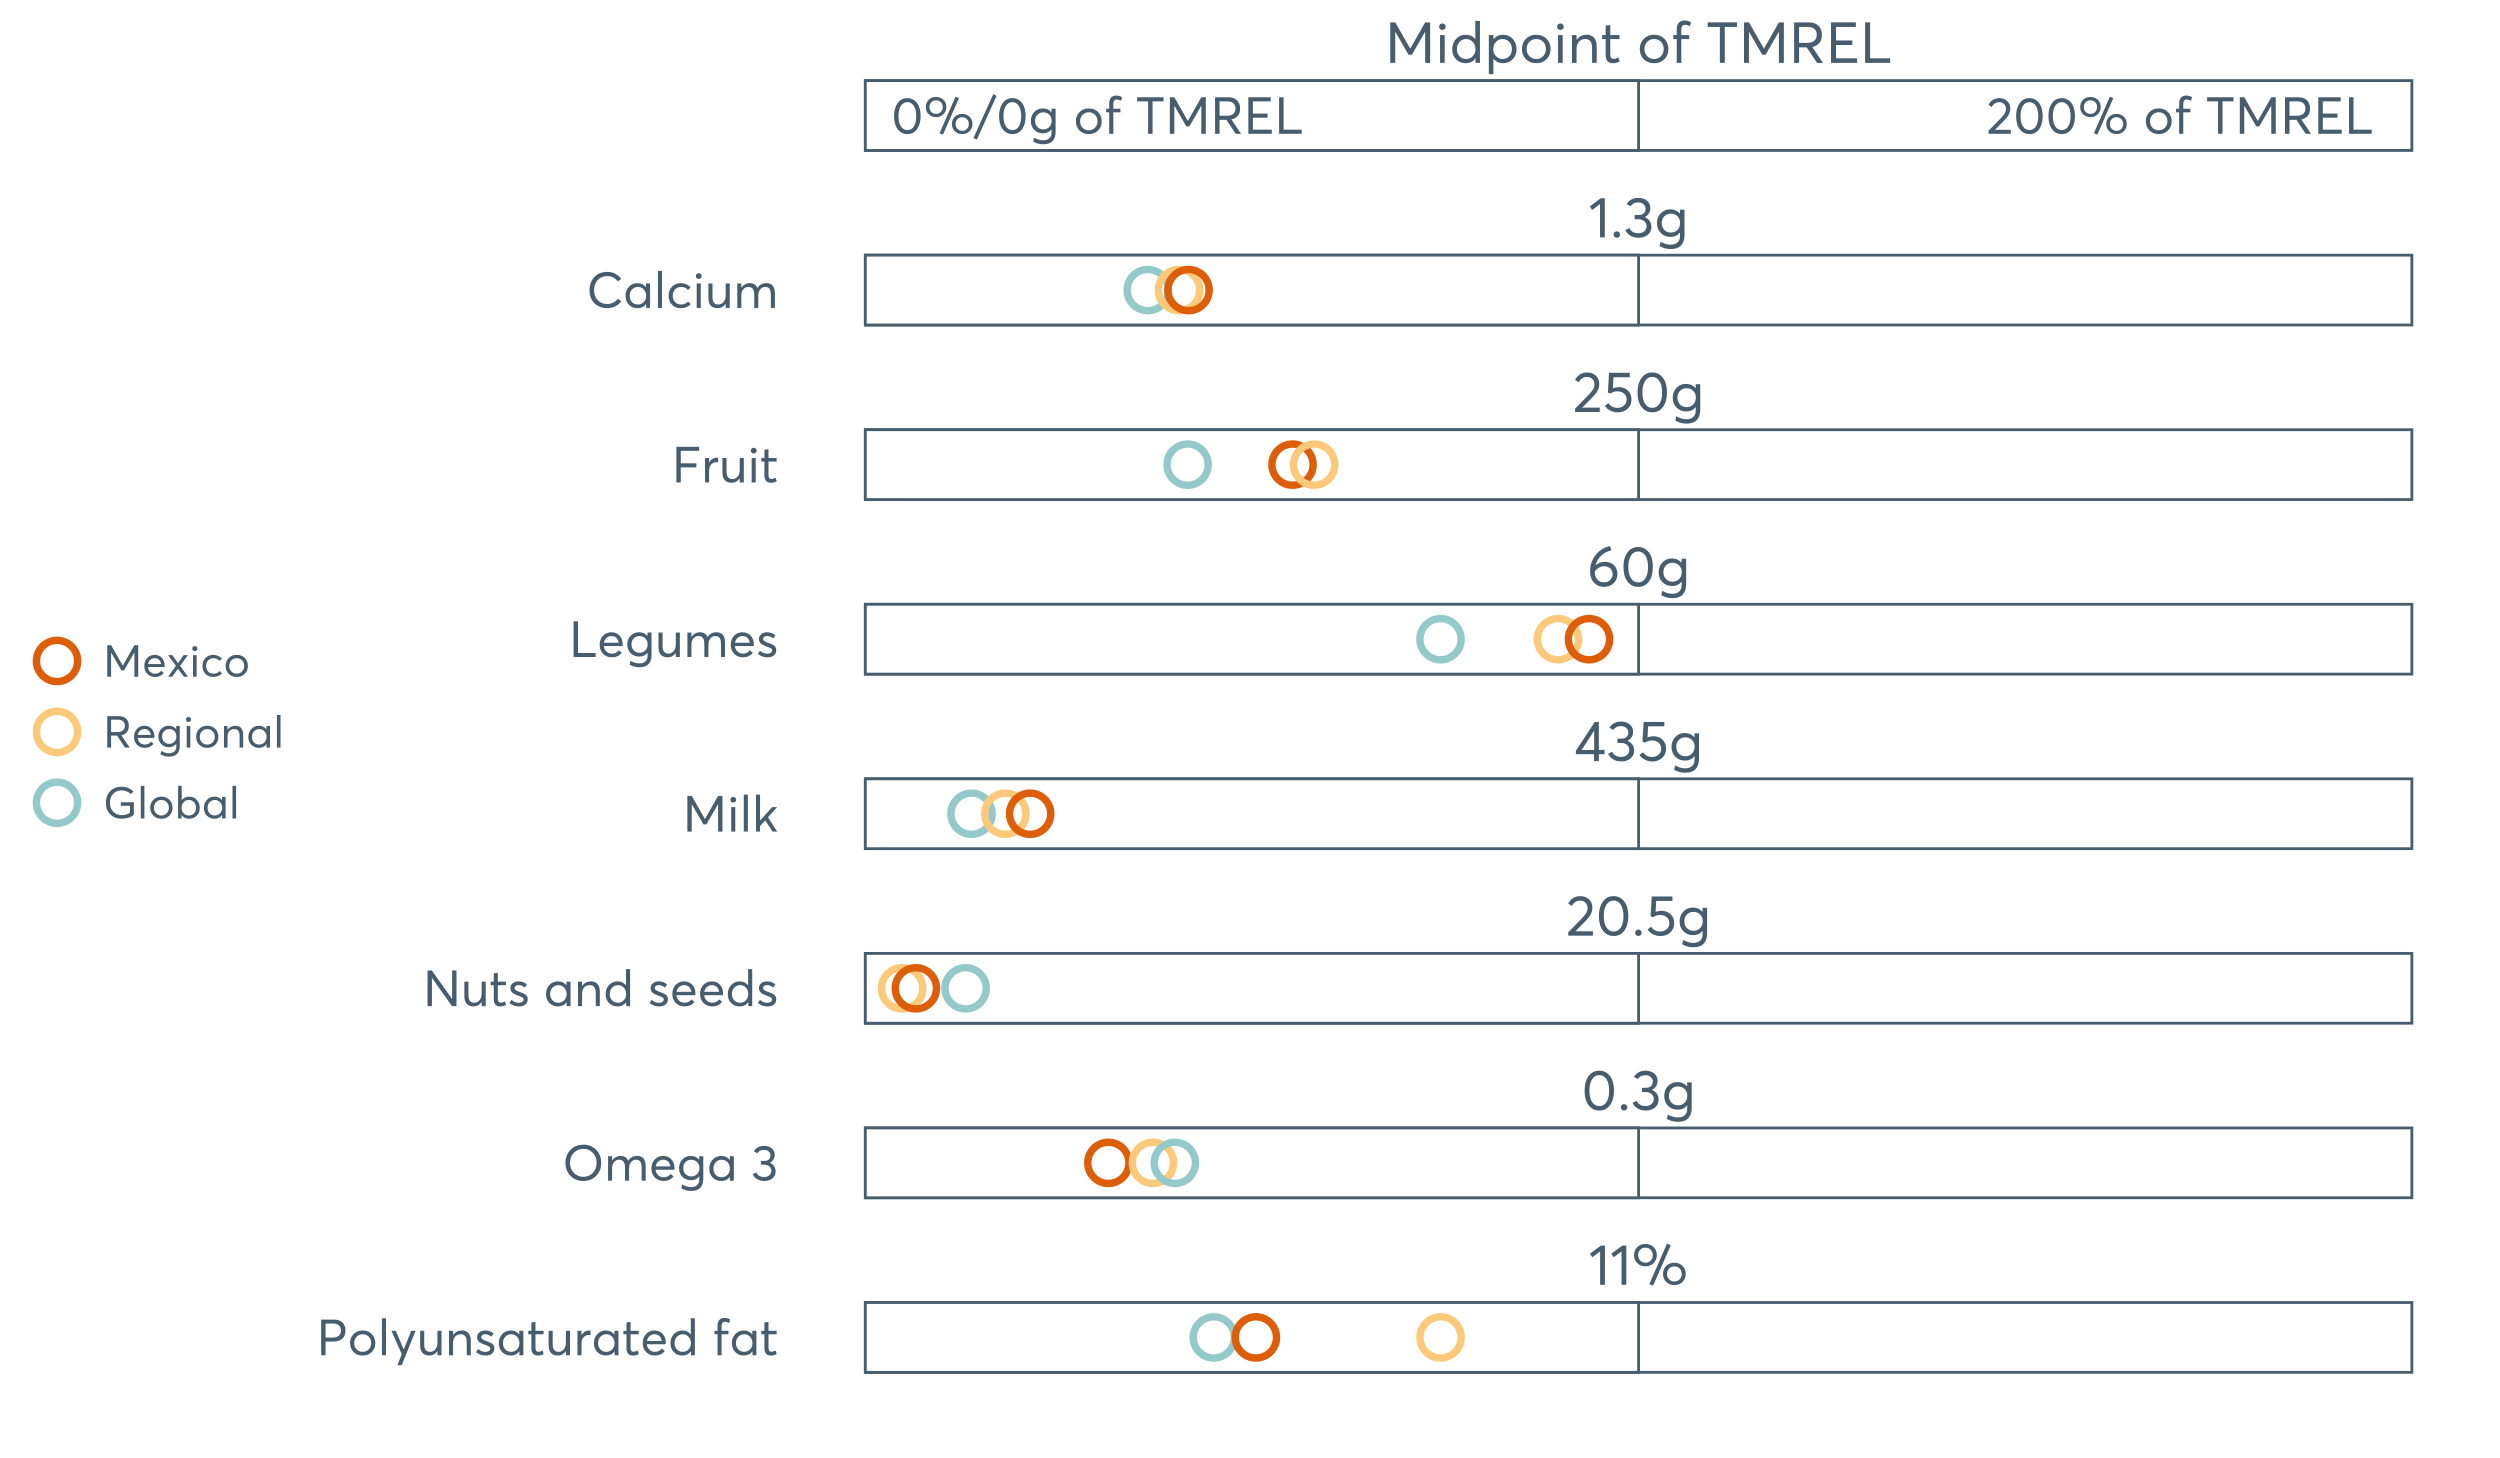 <?xml version="1.0" encoding="UTF-8"?>
<svg xmlns="http://www.w3.org/2000/svg" xmlns:xlink="http://www.w3.org/1999/xlink" width="1234.286pt" height="720pt" viewBox="0 0 1234.286 720" version="1.1">
<rect x="0" y="0" width="1234.286" height="720" fill="#333333" stroke="none"/>
<defs>
<g>
<symbol overflow="visible" id="glyph0-0">
<path style="stroke:none;" d="M 5.633 0 L 5.633 -16.477 L 1.773 -13.574 L 0.59 -15.348 L 6.027 -19.348 L 8 -19.348 L 8 0 Z M 5.633 0 "/>
</symbol>
<symbol overflow="visible" id="glyph0-1">
<path style="stroke:none;" d="M 3.406 0.168 C 2.934 0.164 2.547 0.012 2.238 -0.297 C 1.926 -0.605 1.77 -0.977 1.773 -1.406 C 1.77 -1.859 1.926 -2.238 2.238 -2.547 C 2.547 -2.855 2.934 -3.012 3.406 -3.012 C 3.836 -3.012 4.211 -2.855 4.531 -2.547 C 4.848 -2.238 5.008 -1.859 5.012 -1.406 C 5.008 -0.977 4.848 -0.605 4.531 -0.297 C 4.211 0.012 3.836 0.164 3.406 0.168 Z M 3.406 0.168 "/>
</symbol>
<symbol overflow="visible" id="glyph0-2">
<path style="stroke:none;" d="M 10.363 -10.027 C 11.395 -9.629 12.203 -9.008 12.785 -8.164 C 13.367 -7.316 13.656 -6.324 13.66 -5.184 C 13.656 -3.602 13.066 -2.316 11.883 -1.324 C 10.699 -0.332 9.207 0.164 7.406 0.168 C 5.809 0.164 4.434 -0.18 3.281 -0.871 C 2.125 -1.562 1.293 -2.492 0.789 -3.66 L 2.844 -4.617 C 3.609 -2.906 5.086 -2.051 7.266 -2.055 C 8.391 -2.051 9.336 -2.375 10.109 -3.027 C 10.875 -3.672 11.262 -4.512 11.266 -5.547 C 11.262 -6.52 10.895 -7.336 10.164 -7.996 C 9.43 -8.652 8.379 -8.98 7.012 -8.984 L 5.406 -8.984 L 5.406 -11.066 L 7.293 -11.066 C 8.453 -11.062 9.324 -11.352 9.91 -11.938 C 10.488 -12.516 10.781 -13.25 10.785 -14.137 C 10.781 -15.074 10.434 -15.836 9.742 -16.418 C 9.047 -17 8.184 -17.289 7.152 -17.293 C 5.48 -17.289 4.223 -16.66 3.379 -15.406 L 1.465 -16.445 C 1.988 -17.383 2.742 -18.129 3.73 -18.684 C 4.715 -19.234 5.875 -19.512 7.211 -19.516 C 8.918 -19.512 10.336 -19.055 11.461 -18.148 C 12.586 -17.234 13.148 -16.004 13.152 -14.449 C 13.148 -13.488 12.902 -12.617 12.418 -11.84 C 11.926 -11.059 11.242 -10.465 10.363 -10.055 Z M 10.363 -10.027 "/>
</symbol>
<symbol overflow="visible" id="glyph0-3">
<path style="stroke:none;" d="M 12.59 -13.715 L 14.84 -13.715 L 14.84 -1.043 C 14.836 1.059 14.285 2.715 13.191 3.93 C 12.09 5.137 10.398 5.742 8.109 5.746 C 6.043 5.742 4.184 5.246 2.535 4.254 L 3.07 2.141 C 4.777 3.094 6.418 3.574 8 3.578 C 9.477 3.574 10.617 3.195 11.418 2.438 C 12.215 1.676 12.613 0.715 12.617 -0.449 L 12.617 -2.367 L 12.559 -2.367 C 11.41 -0.957 9.863 -0.25 7.914 -0.254 C 6.035 -0.25 4.457 -0.879 3.18 -2.141 C 1.902 -3.395 1.266 -5.027 1.266 -7.039 C 1.266 -8.988 1.887 -10.617 3.137 -11.926 C 4.383 -13.227 5.938 -13.879 7.801 -13.883 C 9.73 -13.879 11.309 -13.188 12.531 -11.801 L 12.59 -11.801 Z M 8.082 -2.395 C 9.449 -2.391 10.559 -2.836 11.402 -3.73 C 12.246 -4.621 12.668 -5.762 12.672 -7.152 C 12.668 -8.5 12.23 -9.602 11.363 -10.461 C 10.488 -11.312 9.395 -11.742 8.082 -11.742 C 6.785 -11.742 5.715 -11.305 4.871 -10.434 C 4.023 -9.559 3.602 -8.457 3.605 -7.125 C 3.602 -5.695 4.035 -4.547 4.898 -3.688 C 5.762 -2.82 6.82 -2.391 8.082 -2.395 Z M 8.082 -2.395 "/>
</symbol>
<symbol overflow="visible" id="glyph0-4">
<path style="stroke:none;" d="M 4.703 -2.168 L 13.293 -2.168 L 13.293 0 L 1.125 0 L 1.098 -1.633 L 7.715 -8.391 C 8.688 -9.406 9.426 -10.305 9.926 -11.094 C 10.422 -11.879 10.668 -12.707 10.672 -13.574 C 10.668 -14.641 10.332 -15.527 9.656 -16.234 C 8.98 -16.938 8.105 -17.289 7.039 -17.293 C 5.18 -17.289 3.793 -16.406 2.871 -14.645 L 1.125 -15.855 C 2.363 -18.293 4.379 -19.512 7.18 -19.516 C 8.789 -19.512 10.172 -18.996 11.32 -17.965 C 12.465 -16.934 13.035 -15.555 13.039 -13.828 C 13.035 -12.719 12.781 -11.656 12.277 -10.645 C 11.77 -9.629 10.926 -8.52 9.746 -7.32 L 4.703 -2.227 Z M 4.703 -2.168 "/>
</symbol>
<symbol overflow="visible" id="glyph0-5">
<path style="stroke:none;" d="M 8.027 -12.277 C 9.809 -12.273 11.293 -11.715 12.488 -10.602 C 13.676 -9.48 14.273 -7.984 14.277 -6.109 C 14.273 -4.27 13.625 -2.758 12.332 -1.578 C 11.035 -0.395 9.441 0.191 7.547 0.195 C 6.211 0.191 4.977 -0.09 3.844 -0.66 C 2.707 -1.23 1.801 -2.023 1.125 -3.043 L 2.902 -4.395 C 3.348 -3.66 3.965 -3.082 4.746 -2.66 C 5.523 -2.238 6.398 -2.027 7.379 -2.027 C 8.633 -2.027 9.699 -2.414 10.574 -3.195 C 11.445 -3.969 11.883 -4.953 11.883 -6.141 C 11.883 -7.398 11.445 -8.387 10.574 -9.109 C 9.699 -9.832 8.645 -10.195 7.406 -10.195 C 5.941 -10.195 4.805 -9.836 4 -9.125 L 2.617 -9.547 L 3.184 -19.348 L 13.406 -19.348 L 13.406 -17.152 L 5.406 -17.152 L 5.098 -11.715 C 6.168 -12.086 7.145 -12.273 8.027 -12.277 Z M 8.027 -12.277 "/>
</symbol>
<symbol overflow="visible" id="glyph0-6">
<path style="stroke:none;" d="M 8.844 0.168 C 6.68 0.164 4.93 -0.703 3.59 -2.438 C 2.246 -4.172 1.574 -6.578 1.578 -9.66 C 1.574 -12.586 2.223 -14.961 3.52 -16.785 C 4.812 -18.602 6.586 -19.512 8.844 -19.516 C 11 -19.512 12.75 -18.645 14.094 -16.91 C 15.434 -15.172 16.105 -12.754 16.109 -9.66 C 16.105 -6.727 15.465 -4.355 14.18 -2.547 C 12.891 -0.738 11.109 0.164 8.844 0.168 Z M 8.844 -2.027 C 10.379 -2.027 11.578 -2.711 12.434 -4.082 C 13.285 -5.453 13.711 -7.312 13.715 -9.66 C 13.711 -12.078 13.266 -13.961 12.375 -15.305 C 11.484 -16.648 10.305 -17.32 8.844 -17.32 C 7.32 -17.32 6.129 -16.629 5.266 -15.25 C 4.402 -13.867 3.973 -12.004 3.973 -9.66 C 3.973 -7.254 4.418 -5.379 5.309 -4.039 C 6.199 -2.695 7.375 -2.027 8.844 -2.027 Z M 8.844 -2.027 "/>
</symbol>
<symbol overflow="visible" id="glyph0-7">
<path style="stroke:none;" d="M 9.012 -12.195 C 10.777 -12.191 12.223 -11.645 13.348 -10.547 C 14.473 -9.445 15.035 -7.945 15.039 -6.055 C 15.035 -4.266 14.402 -2.785 13.137 -1.605 C 11.871 -0.426 10.277 0.164 8.363 0.168 C 6.406 0.164 4.785 -0.527 3.492 -1.914 C 2.195 -3.301 1.547 -5.094 1.551 -7.293 C 1.547 -10.633 2.512 -13.457 4.449 -15.77 C 6.379 -18.074 8.691 -19.465 11.379 -19.938 L 12.082 -17.91 C 10.203 -17.477 8.559 -16.633 7.152 -15.375 C 5.742 -14.117 4.777 -12.484 4.254 -10.477 L 4.281 -10.477 C 5.535 -11.621 7.113 -12.191 9.012 -12.195 Z M 8.336 -2.055 C 9.609 -2.051 10.652 -2.441 11.461 -3.223 C 12.266 -4.004 12.668 -4.957 12.672 -6.082 C 12.668 -7.262 12.289 -8.207 11.531 -8.926 C 10.77 -9.637 9.75 -9.996 8.477 -9.996 C 7.461 -9.996 6.555 -9.742 5.758 -9.234 C 4.957 -8.727 4.324 -8.098 3.859 -7.352 L 3.859 -7.152 C 3.855 -5.629 4.273 -4.398 5.109 -3.461 C 5.945 -2.52 7.02 -2.051 8.336 -2.055 Z M 8.336 -2.055 "/>
</symbol>
<symbol overflow="visible" id="glyph0-8">
<path style="stroke:none;" d="M 9.855 0 L 9.855 -3.406 L 0.871 -3.406 L 0.871 -5.098 L 10.223 -19.348 L 12.223 -19.348 L 12.223 -5.547 L 15.039 -5.547 L 15.039 -3.406 L 12.223 -3.406 L 12.223 0 Z M 3.719 -5.492 L 9.914 -5.492 L 9.914 -15.039 Z M 3.719 -5.492 "/>
</symbol>
<symbol overflow="visible" id="glyph0-9">
<path style="stroke:none;" d="M 10.645 0.48 L 8.785 -0.309 L 17.547 -20.332 L 19.402 -19.516 Z M 6.871 -9.098 C 5.293 -9.094 3.965 -9.609 2.887 -10.645 C 1.805 -11.676 1.266 -13.02 1.266 -14.672 C 1.266 -16.211 1.785 -17.508 2.828 -18.57 C 3.871 -19.629 5.219 -20.16 6.871 -20.164 C 8.445 -20.16 9.777 -19.652 10.871 -18.641 C 11.957 -17.625 12.504 -16.305 12.504 -14.672 C 12.504 -13.113 11.977 -11.793 10.926 -10.715 C 9.875 -9.633 8.523 -9.094 6.871 -9.098 Z M 6.898 -10.898 C 7.965 -10.898 8.84 -11.258 9.516 -11.98 C 10.191 -12.703 10.527 -13.59 10.531 -14.645 C 10.527 -15.73 10.176 -16.617 9.477 -17.305 C 8.77 -17.984 7.91 -18.328 6.898 -18.332 C 5.824 -18.328 4.953 -17.977 4.277 -17.277 C 3.602 -16.57 3.262 -15.691 3.266 -14.645 C 3.262 -13.535 3.609 -12.637 4.309 -11.941 C 5 -11.246 5.863 -10.898 6.898 -10.898 Z M 21.148 0.168 C 19.57 0.164 18.242 -0.348 17.164 -1.379 C 16.082 -2.41 15.543 -3.746 15.547 -5.379 C 15.543 -6.918 16.07 -8.223 17.121 -9.293 C 18.172 -10.363 19.512 -10.898 21.148 -10.898 C 22.723 -10.898 24.059 -10.379 25.148 -9.348 C 26.234 -8.312 26.777 -6.992 26.781 -5.379 C 26.777 -3.82 26.258 -2.504 25.219 -1.438 C 24.176 -0.367 22.816 0.164 21.148 0.168 Z M 21.148 -1.633 C 22.234 -1.629 23.117 -1.984 23.797 -2.703 C 24.469 -3.414 24.809 -4.297 24.812 -5.352 C 24.809 -6.453 24.457 -7.352 23.754 -8.039 C 23.051 -8.723 22.18 -9.062 21.148 -9.066 C 20.074 -9.062 19.207 -8.707 18.543 -7.996 C 17.875 -7.281 17.543 -6.398 17.547 -5.352 C 17.543 -4.258 17.891 -3.367 18.586 -2.676 C 19.281 -1.977 20.133 -1.629 21.148 -1.633 Z M 21.148 -1.633 "/>
</symbol>
<symbol overflow="visible" id="glyph0-10">
<path style="stroke:none;" d="M 19.77 -19.996 L 22.219 -19.996 L 22.219 0 L 19.77 0 L 19.77 -15.32 L 19.715 -15.32 L 13.207 -4.027 L 11.547 -4.027 L 5.043 -15.32 L 4.984 -15.32 L 4.984 0 L 2.535 0 L 2.535 -19.996 L 5.012 -19.996 L 12.363 -7.07 L 12.418 -7.07 Z M 19.77 -19.996 "/>
</symbol>
<symbol overflow="visible" id="glyph0-11">
<path style="stroke:none;" d="M 3.52 -16.25 C 3.047 -16.246 2.656 -16.402 2.352 -16.715 C 2.039 -17.023 1.887 -17.402 1.887 -17.855 C 1.887 -18.301 2.039 -18.684 2.352 -18.996 C 2.656 -19.305 3.047 -19.457 3.52 -19.461 C 3.969 -19.457 4.352 -19.297 4.672 -18.98 C 4.988 -18.66 5.148 -18.285 5.152 -17.855 C 5.148 -17.402 4.988 -17.023 4.672 -16.715 C 4.352 -16.402 3.969 -16.246 3.52 -16.25 Z M 2.367 0 L 2.367 -13.715 L 4.648 -13.715 L 4.648 0 Z M 2.367 0 "/>
</symbol>
<symbol overflow="visible" id="glyph0-12">
<path style="stroke:none;" d="M 12.73 -20.727 L 15.012 -20.727 L 15.012 0 L 12.844 0 L 12.844 -2.168 L 12.785 -2.168 C 11.621 -0.613 10.043 0.164 8.055 0.168 C 6.117 0.164 4.512 -0.473 3.238 -1.746 C 1.961 -3.02 1.324 -4.688 1.324 -6.758 C 1.324 -8.781 1.957 -10.477 3.223 -11.84 C 4.488 -13.199 6.09 -13.879 8.027 -13.883 C 9.98 -13.879 11.539 -13.141 12.703 -11.66 L 12.73 -11.66 Z M 8.25 -1.914 C 9.488 -1.91 10.559 -2.367 11.461 -3.281 C 12.359 -4.191 12.809 -5.348 12.812 -6.758 C 12.809 -8.164 12.375 -9.352 11.516 -10.32 C 10.648 -11.285 9.57 -11.77 8.281 -11.773 C 6.961 -11.77 5.859 -11.305 4.969 -10.379 C 4.078 -9.445 3.633 -8.238 3.633 -6.758 C 3.633 -5.348 4.059 -4.191 4.914 -3.281 C 5.766 -2.367 6.879 -1.91 8.25 -1.914 Z M 8.25 -1.914 "/>
</symbol>
<symbol overflow="visible" id="glyph0-13">
<path style="stroke:none;" d="M 4.508 -11.688 C 5.688 -13.148 7.246 -13.879 9.18 -13.883 C 11.113 -13.879 12.715 -13.199 13.98 -11.84 C 15.246 -10.477 15.879 -8.781 15.883 -6.758 C 15.879 -4.688 15.242 -3.02 13.969 -1.746 C 12.691 -0.473 11.094 0.164 9.18 0.168 C 7.227 0.164 5.668 -0.566 4.508 -2.027 L 4.449 -2.027 L 4.449 5.574 L 2.195 5.574 L 2.195 -13.715 L 4.477 -13.715 L 4.477 -11.688 Z M 8.957 -1.914 C 10.324 -1.91 11.438 -2.367 12.293 -3.281 C 13.145 -4.191 13.57 -5.348 13.574 -6.758 C 13.57 -8.258 13.129 -9.469 12.25 -10.391 C 11.363 -11.309 10.254 -11.77 8.926 -11.773 C 7.629 -11.77 6.551 -11.285 5.688 -10.32 C 4.824 -9.352 4.395 -8.164 4.395 -6.758 C 4.395 -5.348 4.844 -4.191 5.746 -3.281 C 6.645 -2.367 7.715 -1.91 8.957 -1.914 Z M 8.957 -1.914 "/>
</symbol>
<symbol overflow="visible" id="glyph0-14">
<path style="stroke:none;" d="M 8.422 0.168 C 6.312 0.164 4.605 -0.5 3.293 -1.832 C 1.98 -3.164 1.324 -4.836 1.324 -6.844 C 1.324 -8.852 1.98 -10.523 3.293 -11.867 C 4.605 -13.207 6.312 -13.879 8.422 -13.883 C 10.445 -13.879 12.125 -13.223 13.461 -11.91 C 14.789 -10.594 15.457 -8.906 15.461 -6.844 C 15.457 -4.777 14.789 -3.09 13.461 -1.789 C 12.125 -0.484 10.445 0.164 8.422 0.168 Z M 8.422 -1.914 C 9.75 -1.91 10.871 -2.375 11.785 -3.309 C 12.691 -4.234 13.148 -5.414 13.152 -6.844 C 13.148 -8.289 12.699 -9.469 11.801 -10.391 C 10.898 -11.309 9.77 -11.77 8.422 -11.773 C 7.008 -11.77 5.859 -11.297 4.969 -10.348 C 4.078 -9.398 3.633 -8.227 3.633 -6.84 C 3.633 -5.449 4.078 -4.281 4.969 -3.336 C 5.859 -2.383 7.008 -1.91 8.422 -1.914 Z M 8.422 -1.914 "/>
</symbol>
<symbol overflow="visible" id="glyph0-15">
<path style="stroke:none;" d="M 9.461 -13.883 C 10.98 -13.879 12.184 -13.398 13.066 -12.434 C 13.949 -11.465 14.391 -10.031 14.391 -8.141 L 14.391 0 L 12.109 0 L 12.109 -7.492 C 12.105 -10.344 10.988 -11.77 8.758 -11.773 C 7.441 -11.77 6.395 -11.332 5.617 -10.461 C 4.836 -9.586 4.445 -8.383 4.449 -6.844 L 4.449 0 L 2.168 0 L 2.168 -13.715 L 4.449 -13.715 L 4.449 -11.32 L 4.477 -11.32 C 5.68 -13.027 7.34 -13.879 9.461 -13.883 Z M 9.461 -13.883 "/>
</symbol>
<symbol overflow="visible" id="glyph0-16">
<path style="stroke:none;" d="M 6.055 0.168 C 3.664 0.164 2.473 -1.25 2.477 -4.082 L 2.477 -11.742 L 0.73 -11.742 L 0.73 -13.715 L 2.477 -13.715 L 2.477 -18.391 L 4.758 -18.645 L 4.758 -13.715 L 9.32 -13.715 L 9.32 -11.742 L 4.758 -11.742 L 4.758 -4.422 C 4.758 -3.574 4.883 -2.953 5.137 -2.562 C 5.391 -2.164 5.828 -1.969 6.449 -1.973 C 7.16 -1.969 7.93 -2.203 8.758 -2.676 L 9.379 -0.676 C 8.359 -0.113 7.25 0.164 6.055 0.168 Z M 6.055 0.168 "/>
</symbol>
<symbol overflow="visible" id="glyph0-17">
<path style="stroke:none;" d=""/>
</symbol>
<symbol overflow="visible" id="glyph0-18">
<path style="stroke:none;" d="M 2.762 0 L 2.762 -11.742 L 1.07 -11.742 L 1.07 -13.715 L 2.762 -13.715 L 2.762 -16.477 C 2.758 -17.938 3.09 -19.043 3.758 -19.797 C 4.422 -20.547 5.367 -20.922 6.59 -20.926 C 7.75 -20.922 8.82 -20.633 9.801 -20.051 L 9.293 -18.082 C 8.391 -18.551 7.59 -18.785 6.898 -18.785 C 5.637 -18.785 5.008 -17.949 5.012 -16.277 L 5.012 -13.715 L 8.898 -13.715 L 8.898 -11.742 L 5.012 -11.742 L 5.012 0 Z M 2.762 0 "/>
</symbol>
<symbol overflow="visible" id="glyph0-19">
<path style="stroke:none;" d="M 6.871 0 L 6.871 -17.742 L 0.871 -17.742 L 0.871 -19.996 L 15.348 -19.996 L 15.348 -17.742 L 9.32 -17.742 L 9.32 0 Z M 6.871 0 "/>
</symbol>
<symbol overflow="visible" id="glyph0-20">
<path style="stroke:none;" d="M 16.785 0 L 13.828 0 L 8.758 -7.633 L 4.984 -7.633 L 4.984 0 L 2.535 0 L 2.535 -19.996 L 9.633 -19.996 C 11.844 -19.992 13.5 -19.43 14.602 -18.305 C 15.699 -17.18 16.246 -15.676 16.25 -13.801 C 16.246 -12.145 15.828 -10.82 14.996 -9.828 C 14.156 -8.828 12.988 -8.172 11.492 -7.855 L 11.492 -7.828 Z M 4.984 -17.742 L 4.984 -9.887 L 8.984 -9.887 C 10.578 -9.883 11.766 -10.246 12.547 -10.969 C 13.32 -11.691 13.711 -12.652 13.715 -13.855 C 13.711 -15.109 13.324 -16.07 12.559 -16.742 C 11.785 -17.406 10.707 -17.742 9.32 -17.742 Z M 4.984 -17.742 "/>
</symbol>
<symbol overflow="visible" id="glyph0-21">
<path style="stroke:none;" d="M 2.535 0 L 2.535 -19.996 L 14.785 -19.996 L 14.785 -17.742 L 5.012 -17.742 L 5.012 -11.066 L 13.039 -11.066 L 13.039 -8.816 L 5.012 -8.816 L 5.012 -2.254 L 15.375 -2.254 L 15.375 0 Z M 2.535 0 "/>
</symbol>
<symbol overflow="visible" id="glyph0-22">
<path style="stroke:none;" d="M 2.535 0 L 2.535 -19.996 L 4.984 -19.996 L 4.984 -2.254 L 14.898 -2.254 L 14.898 0 Z M 2.535 0 "/>
</symbol>
<symbol overflow="visible" id="glyph1-0">
<path style="stroke:none;" d="M 7.973 0.152 C 6.023 0.152 4.445 -0.629 3.238 -2.195 C 2.023 -3.762 1.418 -5.934 1.422 -8.711 C 1.418 -11.348 2 -13.488 3.172 -15.133 C 4.336 -16.773 5.938 -17.594 7.973 -17.598 C 9.918 -17.594 11.496 -16.812 12.711 -15.25 C 13.918 -13.684 14.523 -11.504 14.527 -8.711 C 14.523 -6.066 13.945 -3.93 12.785 -2.297 C 11.625 -0.664 10.02 0.152 7.973 0.152 Z M 7.973 -1.828 C 9.359 -1.828 10.438 -2.445 11.211 -3.68 C 11.977 -4.914 12.363 -6.59 12.367 -8.711 C 12.363 -10.895 11.961 -12.59 11.16 -13.801 C 10.355 -15.008 9.293 -15.613 7.973 -15.617 C 6.602 -15.613 5.527 -14.992 4.75 -13.75 C 3.969 -12.504 3.578 -10.824 3.582 -8.711 C 3.578 -6.543 3.98 -4.855 4.785 -3.645 C 5.586 -2.434 6.648 -1.828 7.973 -1.828 Z M 7.973 -1.828 "/>
</symbol>
<symbol overflow="visible" id="glyph1-1">
<path style="stroke:none;" d="M 9.602 0.434 L 7.922 -0.281 L 15.82 -18.336 L 17.496 -17.598 Z M 6.195 -8.203 C 4.77 -8.203 3.574 -8.668 2.602 -9.598 C 1.629 -10.527 1.141 -11.738 1.145 -13.23 C 1.141 -14.617 1.609 -15.789 2.551 -16.746 C 3.488 -17.703 4.703 -18.18 6.195 -18.184 C 7.613 -18.18 8.816 -17.723 9.801 -16.812 C 10.781 -15.895 11.273 -14.703 11.277 -13.23 C 11.273 -11.824 10.797 -10.633 9.852 -9.664 C 8.898 -8.688 7.68 -8.203 6.195 -8.203 Z M 6.223 -9.828 C 7.184 -9.824 7.969 -10.152 8.582 -10.805 C 9.191 -11.457 9.496 -12.258 9.5 -13.207 C 9.496 -14.188 9.18 -14.984 8.547 -15.605 C 7.91 -16.219 7.137 -16.527 6.223 -16.531 C 5.254 -16.527 4.465 -16.211 3.859 -15.578 C 3.246 -14.941 2.941 -14.152 2.945 -13.207 C 2.941 -12.207 3.254 -11.391 3.883 -10.766 C 4.508 -10.137 5.289 -9.824 6.223 -9.828 Z M 19.074 0.152 C 17.645 0.152 16.445 -0.312 15.477 -1.242 C 14.5 -2.172 14.016 -3.375 14.02 -4.852 C 14.016 -6.238 14.488 -7.414 15.441 -8.379 C 16.387 -9.344 17.598 -9.824 19.074 -9.828 C 20.492 -9.824 21.695 -9.359 22.68 -8.43 C 23.66 -7.496 24.152 -6.305 24.152 -4.852 C 24.152 -3.445 23.68 -2.258 22.742 -1.293 C 21.797 -0.328 20.574 0.152 19.074 0.152 Z M 19.074 -1.473 C 20.051 -1.469 20.848 -1.793 21.461 -2.438 C 22.066 -3.078 22.371 -3.871 22.375 -4.824 C 22.371 -5.82 22.055 -6.629 21.422 -7.25 C 20.785 -7.863 20 -8.172 19.074 -8.176 C 18.105 -8.172 17.324 -7.852 16.723 -7.211 C 16.121 -6.566 15.82 -5.77 15.82 -4.824 C 15.82 -3.84 16.133 -3.035 16.758 -2.41 C 17.383 -1.781 18.152 -1.469 19.074 -1.473 Z M 19.074 -1.473 "/>
</symbol>
<symbol overflow="visible" id="glyph1-2">
<path style="stroke:none;" d="M 0.965 2.871 L -0.711 2.109 L 9.066 -19.555 L 10.719 -18.77 Z M 0.965 2.871 "/>
</symbol>
<symbol overflow="visible" id="glyph1-3">
<path style="stroke:none;" d="M 11.352 -12.367 L 13.383 -12.367 L 13.383 -0.941 C 13.383 0.957 12.887 2.449 11.898 3.543 C 10.906 4.633 9.379 5.18 7.312 5.18 C 5.449 5.18 3.773 4.73 2.285 3.836 L 2.77 1.93 C 4.305 2.789 5.785 3.223 7.211 3.227 C 8.547 3.223 9.574 2.879 10.297 2.195 C 11.016 1.508 11.379 0.645 11.379 -0.406 L 11.379 -2.133 L 11.328 -2.133 C 10.289 -0.863 8.895 -0.227 7.137 -0.23 C 5.441 -0.227 4.02 -0.793 2.871 -1.93 C 1.719 -3.062 1.141 -4.535 1.145 -6.348 C 1.141 -8.105 1.703 -9.574 2.832 -10.754 C 3.953 -11.926 5.355 -12.516 7.035 -12.52 C 8.777 -12.516 10.199 -11.891 11.301 -10.641 L 11.352 -10.641 Z M 7.289 -2.16 C 8.523 -2.156 9.52 -2.559 10.285 -3.363 C 11.043 -4.168 11.426 -5.195 11.43 -6.449 C 11.426 -7.664 11.031 -8.66 10.246 -9.434 C 9.457 -10.203 8.473 -10.586 7.289 -10.59 C 6.117 -10.586 5.148 -10.191 4.391 -9.406 C 3.625 -8.617 3.246 -7.625 3.25 -6.426 C 3.246 -5.137 3.637 -4.105 4.418 -3.328 C 5.195 -2.547 6.152 -2.156 7.289 -2.16 Z M 7.289 -2.16 "/>
</symbol>
<symbol overflow="visible" id="glyph1-4">
<path style="stroke:none;" d=""/>
</symbol>
<symbol overflow="visible" id="glyph1-5">
<path style="stroke:none;" d="M 7.594 0.152 C 5.695 0.152 4.152 -0.445 2.973 -1.648 C 1.785 -2.848 1.195 -4.355 1.195 -6.168 C 1.195 -7.977 1.785 -9.488 2.973 -10.703 C 4.152 -11.91 5.695 -12.516 7.594 -12.52 C 9.422 -12.516 10.934 -11.922 12.137 -10.742 C 13.336 -9.555 13.938 -8.031 13.941 -6.172 C 13.938 -4.305 13.336 -2.785 12.137 -1.613 C 10.934 -0.434 9.422 0.152 7.594 0.152 Z M 7.594 -1.727 C 8.797 -1.723 9.809 -2.141 10.629 -2.984 C 11.449 -3.82 11.859 -4.883 11.859 -6.172 C 11.859 -7.469 11.453 -8.535 10.641 -9.371 C 9.828 -10.199 8.812 -10.617 7.594 -10.617 C 6.32 -10.617 5.281 -10.188 4.48 -9.332 C 3.676 -8.477 3.273 -7.422 3.277 -6.172 C 3.273 -4.914 3.676 -3.859 4.48 -3.008 C 5.281 -2.148 6.32 -1.723 7.594 -1.727 Z M 7.594 -1.727 "/>
</symbol>
<symbol overflow="visible" id="glyph1-6">
<path style="stroke:none;" d="M 2.488 0 L 2.488 -10.59 L 0.965 -10.59 L 0.965 -12.367 L 2.488 -12.367 L 2.488 -14.855 C 2.484 -16.172 2.785 -17.172 3.391 -17.852 C 3.988 -18.527 4.84 -18.867 5.941 -18.871 C 6.988 -18.867 7.953 -18.605 8.836 -18.082 L 8.379 -16.305 C 7.566 -16.723 6.848 -16.934 6.223 -16.938 C 5.086 -16.934 4.516 -16.18 4.52 -14.68 L 4.52 -12.367 L 8.023 -12.367 L 8.023 -10.59 L 4.52 -10.59 L 4.52 0 Z M 2.488 0 "/>
</symbol>
<symbol overflow="visible" id="glyph1-7">
<path style="stroke:none;" d="M 6.195 0 L 6.195 -16 L 0.789 -16 L 0.789 -18.031 L 13.84 -18.031 L 13.84 -16 L 8.406 -16 L 8.406 0 Z M 6.195 0 "/>
</symbol>
<symbol overflow="visible" id="glyph1-8">
<path style="stroke:none;" d="M 17.828 -18.031 L 20.039 -18.031 L 20.039 0 L 17.828 0 L 17.828 -13.816 L 17.777 -13.816 L 11.91 -3.633 L 10.414 -3.633 L 4.547 -13.816 L 4.496 -13.816 L 4.496 0 L 2.285 0 L 2.285 -18.031 L 4.52 -18.031 L 11.148 -6.375 L 11.199 -6.375 Z M 17.828 -18.031 "/>
</symbol>
<symbol overflow="visible" id="glyph1-9">
<path style="stroke:none;" d="M 15.137 0 L 12.469 0 L 7.898 -6.883 L 4.496 -6.883 L 4.496 0 L 2.285 0 L 2.285 -18.031 L 8.684 -18.031 C 10.684 -18.027 12.176 -17.52 13.168 -16.508 C 14.152 -15.488 14.648 -14.137 14.652 -12.445 C 14.648 -10.953 14.273 -9.758 13.523 -8.863 C 12.77 -7.961 11.715 -7.367 10.363 -7.086 L 10.363 -7.059 Z M 4.496 -16 L 4.496 -8.914 L 8.102 -8.914 C 9.539 -8.91 10.609 -9.238 11.312 -9.891 C 12.012 -10.543 12.363 -11.41 12.367 -12.496 C 12.363 -13.625 12.016 -14.492 11.324 -15.098 C 10.629 -15.695 9.656 -15.996 8.406 -16 Z M 4.496 -16 "/>
</symbol>
<symbol overflow="visible" id="glyph1-10">
<path style="stroke:none;" d="M 2.285 0 L 2.285 -18.031 L 13.332 -18.031 L 13.332 -16 L 4.52 -16 L 4.52 -9.98 L 11.758 -9.98 L 11.758 -7.949 L 4.52 -7.949 L 4.52 -2.031 L 13.867 -2.031 L 13.867 0 Z M 2.285 0 "/>
</symbol>
<symbol overflow="visible" id="glyph1-11">
<path style="stroke:none;" d="M 2.285 0 L 2.285 -18.031 L 4.496 -18.031 L 4.496 -2.031 L 13.434 -2.031 L 13.434 0 Z M 2.285 0 "/>
</symbol>
<symbol overflow="visible" id="glyph1-12">
<path style="stroke:none;" d="M 4.242 -1.957 L 11.988 -1.957 L 11.988 0 L 1.016 0 L 0.992 -1.473 L 6.957 -7.566 C 7.832 -8.477 8.496 -9.289 8.949 -10.004 C 9.395 -10.715 9.621 -11.461 9.625 -12.242 C 9.621 -13.203 9.316 -14.004 8.711 -14.641 C 8.098 -15.273 7.309 -15.59 6.348 -15.594 C 4.668 -15.59 3.418 -14.797 2.59 -13.207 L 1.016 -14.297 C 2.129 -16.496 3.949 -17.594 6.477 -17.598 C 7.93 -17.594 9.176 -17.129 10.207 -16.199 C 11.238 -15.266 11.754 -14.023 11.758 -12.469 C 11.754 -11.469 11.523 -10.512 11.07 -9.598 C 10.609 -8.684 9.848 -7.684 8.785 -6.602 L 4.242 -2.008 Z M 4.242 -1.957 "/>
</symbol>
<symbol overflow="visible" id="glyph2-0">
<path style="stroke:none;" d="M 2.234 0 L 2.234 -17.613 L 8.41 -17.613 C 10.371 -17.613 11.836 -17.117 12.797 -16.125 C 13.758 -15.133 14.238 -13.809 14.238 -12.156 C 14.238 -10.348 13.68 -8.992 12.562 -8.086 C 11.445 -7.176 9.934 -6.719 8.035 -6.723 L 4.391 -6.723 L 4.391 0 Z M 4.391 -8.707 L 7.84 -8.707 C 9.242 -8.707 10.281 -9.02 10.961 -9.648 C 11.637 -10.277 11.977 -11.129 11.98 -12.203 C 11.977 -13.309 11.641 -14.156 10.977 -14.746 C 10.305 -15.332 9.375 -15.625 8.188 -15.629 L 4.391 -15.629 Z M 4.391 -8.707 "/>
</symbol>
<symbol overflow="visible" id="glyph2-1">
<path style="stroke:none;" d="M 7.418 0.148 C 5.562 0.145 4.055 -0.438 2.898 -1.613 C 1.738 -2.785 1.16 -4.258 1.164 -6.027 C 1.16 -7.797 1.738 -9.273 2.898 -10.457 C 4.055 -11.637 5.562 -12.227 7.418 -12.23 C 9.203 -12.227 10.68 -11.648 11.855 -10.492 C 13.027 -9.332 13.617 -7.844 13.617 -6.027 C 13.617 -4.207 13.027 -2.723 11.855 -1.574 C 10.68 -0.426 9.203 0.145 7.418 0.148 Z M 7.418 -1.688 C 8.59 -1.688 9.578 -2.094 10.383 -2.914 C 11.184 -3.727 11.582 -4.766 11.586 -6.027 C 11.582 -7.297 11.188 -8.34 10.395 -9.152 C 9.598 -9.961 8.605 -10.363 7.418 -10.367 C 6.176 -10.363 5.16 -9.945 4.375 -9.113 C 3.59 -8.277 3.199 -7.25 3.199 -6.027 C 3.199 -4.801 3.59 -3.77 4.375 -2.938 C 5.16 -2.102 6.176 -1.688 7.418 -1.688 Z M 7.418 -1.688 "/>
</symbol>
<symbol overflow="visible" id="glyph2-2">
<path style="stroke:none;" d="M 2.082 0 L 2.082 -18.258 L 4.094 -18.258 L 4.094 0 Z M 2.082 0 "/>
</symbol>
<symbol overflow="visible" id="glyph2-3">
<path style="stroke:none;" d="M 10.344 -12.082 L 12.477 -12.082 L 5.656 4.91 L 3.523 4.91 L 5.68 -0.496 L 0.57 -12.082 L 2.73 -12.082 L 6.648 -2.879 L 6.699 -2.879 Z M 10.344 -12.082 "/>
</symbol>
<symbol overflow="visible" id="glyph2-4">
<path style="stroke:none;" d="M 10.195 -12.082 L 12.203 -12.082 L 12.203 0 L 10.195 0 L 10.195 -2.008 L 10.172 -2.008 C 9.16 -0.57 7.836 0.145 6.203 0.148 C 4.762 0.145 3.645 -0.27 2.852 -1.102 C 2.055 -1.938 1.656 -3.199 1.66 -4.887 L 1.66 -12.082 L 3.672 -12.082 L 3.672 -5.457 C 3.668 -4.113 3.91 -3.152 4.402 -2.566 C 4.887 -1.98 5.629 -1.688 6.621 -1.688 C 7.613 -1.688 8.457 -2.094 9.152 -2.914 C 9.848 -3.727 10.195 -4.832 10.195 -6.227 Z M 10.195 -12.082 "/>
</symbol>
<symbol overflow="visible" id="glyph2-5">
<path style="stroke:none;" d="M 8.336 -12.23 C 9.672 -12.227 10.73 -11.801 11.508 -10.953 C 12.285 -10.098 12.672 -8.836 12.676 -7.168 L 12.676 0 L 10.668 0 L 10.668 -6.598 C 10.664 -9.109 9.68 -10.363 7.715 -10.367 C 6.555 -10.363 5.633 -9.98 4.945 -9.215 C 4.258 -8.445 3.914 -7.383 3.918 -6.027 L 3.918 0 L 1.91 0 L 1.91 -12.082 L 3.918 -12.082 L 3.918 -9.973 L 3.945 -9.973 C 5 -11.477 6.465 -12.227 8.336 -12.23 Z M 8.336 -12.23 "/>
</symbol>
<symbol overflow="visible" id="glyph2-6">
<path style="stroke:none;" d="M 5.605 0.148 C 3.734 0.145 2.156 -0.43 0.867 -1.586 L 1.91 -3.102 C 2.949 -2.137 4.18 -1.656 5.605 -1.66 C 6.297 -1.656 6.852 -1.816 7.266 -2.133 C 7.68 -2.445 7.887 -2.824 7.887 -3.273 C 7.887 -3.734 7.684 -4.086 7.277 -4.328 C 6.871 -4.566 6.164 -4.859 5.16 -5.211 C 5.09 -5.223 5.039 -5.238 5.012 -5.258 C 3.832 -5.668 2.938 -6.141 2.32 -6.672 C 1.699 -7.199 1.387 -7.969 1.391 -8.98 C 1.387 -9.902 1.762 -10.676 2.516 -11.297 C 3.266 -11.918 4.223 -12.227 5.383 -12.23 C 6.918 -12.227 8.297 -11.73 9.523 -10.742 L 8.484 -9.152 C 7.523 -9.98 6.457 -10.395 5.285 -10.395 C 4.801 -10.395 4.367 -10.262 3.992 -9.996 C 3.609 -9.73 3.422 -9.391 3.422 -8.98 C 3.422 -8.547 3.605 -8.199 3.98 -7.938 C 4.348 -7.668 4.926 -7.387 5.707 -7.094 C 5.836 -7.043 6.078 -6.953 6.434 -6.82 C 6.789 -6.688 7.023 -6.594 7.141 -6.547 C 7.254 -6.492 7.453 -6.406 7.738 -6.285 C 8.016 -6.16 8.207 -6.07 8.309 -6.016 C 8.406 -5.957 8.559 -5.863 8.766 -5.73 C 8.973 -5.598 9.113 -5.48 9.188 -5.383 C 9.262 -5.281 9.359 -5.148 9.488 -4.984 C 9.609 -4.816 9.699 -4.656 9.75 -4.5 C 9.797 -4.344 9.836 -4.16 9.871 -3.953 C 9.902 -3.746 9.918 -3.527 9.922 -3.301 C 9.918 -2.305 9.547 -1.484 8.805 -0.832 C 8.059 -0.18 6.992 0.145 5.605 0.148 Z M 5.605 0.148 "/>
</symbol>
<symbol overflow="visible" id="glyph2-7">
<path style="stroke:none;" d="M 11.285 -12.082 L 13.297 -12.082 L 13.297 0 L 11.359 0 L 11.359 -1.91 L 11.336 -1.91 C 10.309 -0.539 8.902 0.145 7.121 0.148 C 5.41 0.145 3.996 -0.414 2.875 -1.539 C 1.75 -2.66 1.188 -4.133 1.191 -5.953 C 1.188 -7.738 1.746 -9.23 2.863 -10.43 C 3.977 -11.629 5.387 -12.227 7.094 -12.23 C 8.812 -12.227 10.203 -11.574 11.262 -10.27 L 11.285 -10.27 Z M 7.293 -1.688 C 8.414 -1.688 9.371 -2.086 10.168 -2.891 C 10.957 -3.688 11.355 -4.711 11.359 -5.953 C 11.355 -7.191 10.973 -8.234 10.207 -9.09 C 9.438 -9.938 8.473 -10.363 7.316 -10.367 C 6.156 -10.363 5.184 -9.957 4.402 -9.141 C 3.613 -8.32 3.223 -7.258 3.227 -5.953 C 3.223 -4.711 3.598 -3.688 4.352 -2.891 C 5.102 -2.086 6.082 -1.688 7.293 -1.688 Z M 7.293 -1.688 "/>
</symbol>
<symbol overflow="visible" id="glyph2-8">
<path style="stroke:none;" d="M 5.332 0.148 C 3.23 0.145 2.18 -1.102 2.184 -3.598 L 2.184 -10.344 L 0.645 -10.344 L 0.645 -12.082 L 2.184 -12.082 L 2.184 -16.199 L 4.191 -16.422 L 4.191 -12.082 L 8.211 -12.082 L 8.211 -10.344 L 4.191 -10.344 L 4.191 -3.895 C 4.188 -3.148 4.301 -2.602 4.527 -2.258 C 4.75 -1.906 5.133 -1.734 5.68 -1.738 C 6.305 -1.734 6.984 -1.941 7.715 -2.355 L 8.262 -0.594 C 7.367 -0.098 6.391 0.145 5.332 0.148 Z M 5.332 0.148 "/>
</symbol>
<symbol overflow="visible" id="glyph2-9">
<path style="stroke:none;" d="M 7.887 -12.23 C 8.137 -12.227 8.301 -12.219 8.383 -12.203 L 8.383 -9.973 C 8.02 -10.004 7.754 -10.02 7.59 -10.02 C 6.461 -10.02 5.57 -9.629 4.91 -8.855 C 4.246 -8.074 3.914 -7.066 3.918 -5.828 L 3.918 0 L 1.91 0 L 1.91 -12.082 L 3.918 -12.082 L 3.918 -9.945 L 3.945 -9.945 C 4.883 -11.465 6.199 -12.227 7.887 -12.23 Z M 7.887 -12.23 "/>
</symbol>
<symbol overflow="visible" id="glyph2-10">
<path style="stroke:none;" d="M 12.551 -6.227 C 12.551 -6.09 12.543 -5.918 12.527 -5.707 L 12.504 -5.406 L 3.199 -5.406 C 3.332 -4.281 3.766 -3.379 4.5 -2.703 C 5.234 -2.023 6.148 -1.688 7.242 -1.688 C 8.648 -1.688 9.781 -2.23 10.641 -3.324 L 12.055 -2.109 C 10.875 -0.605 9.246 0.145 7.168 0.148 C 5.426 0.145 3.992 -0.426 2.863 -1.574 C 1.727 -2.723 1.16 -4.207 1.164 -6.027 C 1.16 -7.828 1.711 -9.312 2.812 -10.48 C 3.914 -11.645 5.289 -12.227 6.945 -12.23 C 8.609 -12.227 9.961 -11.664 11 -10.543 C 12.031 -9.414 12.551 -7.977 12.551 -6.227 Z M 9.402 -9.477 C 8.789 -10.066 8.004 -10.363 7.043 -10.367 C 6.082 -10.363 5.258 -10.07 4.574 -9.488 C 3.887 -8.898 3.453 -8.094 3.273 -7.07 L 10.566 -7.07 C 10.398 -8.074 10.012 -8.875 9.402 -9.477 Z M 9.402 -9.477 "/>
</symbol>
<symbol overflow="visible" id="glyph2-11">
<path style="stroke:none;" d="M 11.211 -18.258 L 13.223 -18.258 L 13.223 0 L 11.312 0 L 11.312 -1.91 L 11.262 -1.91 C 10.234 -0.539 8.844 0.145 7.094 0.148 C 5.387 0.145 3.973 -0.414 2.852 -1.539 C 1.723 -2.66 1.16 -4.133 1.164 -5.953 C 1.16 -7.738 1.719 -9.23 2.84 -10.43 C 3.953 -11.629 5.363 -12.227 7.07 -12.23 C 8.785 -12.227 10.156 -11.574 11.188 -10.27 L 11.211 -10.27 Z M 7.27 -1.688 C 8.359 -1.688 9.301 -2.086 10.094 -2.891 C 10.887 -3.688 11.285 -4.711 11.285 -5.953 C 11.285 -7.191 10.902 -8.234 10.145 -9.09 C 9.379 -9.938 8.43 -10.363 7.293 -10.367 C 6.133 -10.363 5.16 -9.957 4.375 -9.141 C 3.59 -8.32 3.199 -7.258 3.199 -5.953 C 3.199 -4.711 3.574 -3.688 4.328 -2.891 C 5.078 -2.086 6.059 -1.688 7.27 -1.688 Z M 7.27 -1.688 "/>
</symbol>
<symbol overflow="visible" id="glyph2-12">
<path style="stroke:none;" d=""/>
</symbol>
<symbol overflow="visible" id="glyph2-13">
<path style="stroke:none;" d="M 2.43 0 L 2.43 -10.344 L 0.941 -10.344 L 0.941 -12.082 L 2.43 -12.082 L 2.43 -14.512 C 2.426 -15.797 2.719 -16.773 3.309 -17.438 C 3.895 -18.098 4.727 -18.426 5.805 -18.43 C 6.828 -18.426 7.77 -18.172 8.633 -17.66 L 8.188 -15.926 C 7.391 -16.34 6.688 -16.547 6.078 -16.547 C 4.965 -16.547 4.41 -15.809 4.414 -14.336 L 4.414 -12.082 L 7.84 -12.082 L 7.84 -10.344 L 4.414 -10.344 L 4.414 0 Z M 2.43 0 "/>
</symbol>
<symbol overflow="visible" id="glyph2-14">
<path style="stroke:none;" d="M 10.32 0.148 C 7.703 0.145 5.574 -0.699 3.93 -2.395 C 2.285 -4.086 1.465 -6.223 1.465 -8.805 C 1.465 -11.383 2.285 -13.523 3.93 -15.23 C 5.574 -16.93 7.703 -17.781 10.32 -17.785 C 12.828 -17.781 14.922 -16.953 16.594 -15.293 C 18.266 -13.629 19.102 -11.465 19.102 -8.805 C 19.102 -6.156 18.266 -4.004 16.594 -2.344 C 14.922 -0.684 12.828 0.145 10.32 0.148 Z M 10.32 -1.91 C 12.168 -1.91 13.719 -2.559 14.969 -3.855 C 16.215 -5.152 16.84 -6.801 16.844 -8.805 C 16.84 -10.82 16.215 -12.477 14.969 -13.777 C 13.719 -15.074 12.168 -15.727 10.32 -15.727 C 8.383 -15.727 6.797 -15.059 5.555 -13.73 C 4.312 -12.395 3.691 -10.754 3.695 -8.805 C 3.691 -6.852 4.312 -5.215 5.555 -3.895 C 6.797 -2.57 8.383 -1.91 10.32 -1.91 Z M 10.32 -1.91 "/>
</symbol>
<symbol overflow="visible" id="glyph2-15">
<path style="stroke:none;" d="M 16.273 -12.23 C 19.098 -12.227 20.512 -10.508 20.516 -7.07 L 20.516 0 L 18.504 0 L 18.504 -6.523 C 18.504 -7.859 18.273 -8.836 17.82 -9.449 C 17.363 -10.059 16.648 -10.363 15.676 -10.367 C 14.715 -10.363 13.914 -9.969 13.27 -9.176 C 12.625 -8.383 12.305 -7.324 12.305 -6.004 L 12.305 0 L 10.293 0 L 10.293 -6.547 C 10.289 -9.09 9.332 -10.363 7.418 -10.367 C 6.406 -10.363 5.57 -9.969 4.91 -9.176 C 4.246 -8.383 3.914 -7.324 3.918 -6.004 L 3.918 0 L 1.934 0 L 1.934 -12.082 L 3.918 -12.082 L 3.918 -9.996 L 3.945 -9.996 C 4.438 -10.707 5.043 -11.254 5.754 -11.645 C 6.465 -12.031 7.215 -12.227 8.012 -12.23 C 9.941 -12.227 11.223 -11.434 11.855 -9.848 L 11.883 -9.848 C 12.875 -11.434 14.336 -12.227 16.273 -12.23 Z M 16.273 -12.23 "/>
</symbol>
<symbol overflow="visible" id="glyph2-16">
<path style="stroke:none;" d="M 11.09 -12.082 L 13.074 -12.082 L 13.074 -0.918 C 13.07 0.934 12.586 2.391 11.621 3.457 C 10.652 4.523 9.16 5.055 7.145 5.059 C 5.32 5.055 3.684 4.617 2.234 3.746 L 2.703 1.887 C 4.203 2.727 5.652 3.145 7.043 3.148 C 8.348 3.145 9.352 2.812 10.059 2.145 C 10.758 1.473 11.109 0.625 11.113 -0.398 L 11.113 -2.082 L 11.062 -2.082 C 10.055 -0.84 8.688 -0.223 6.969 -0.223 C 5.312 -0.223 3.926 -0.773 2.801 -1.883 C 1.676 -2.988 1.113 -4.43 1.117 -6.203 C 1.113 -7.918 1.664 -9.352 2.766 -10.504 C 3.863 -11.652 5.23 -12.227 6.871 -12.23 C 8.57 -12.227 9.961 -11.617 11.039 -10.395 L 11.09 -10.395 Z M 7.121 -2.109 C 8.324 -2.109 9.301 -2.5 10.047 -3.285 C 10.789 -4.07 11.16 -5.074 11.164 -6.301 C 11.16 -7.488 10.777 -8.461 10.008 -9.215 C 9.238 -9.965 8.273 -10.34 7.121 -10.344 C 5.973 -10.34 5.031 -9.957 4.289 -9.188 C 3.547 -8.418 3.176 -7.445 3.176 -6.277 C 3.176 -5.016 3.555 -4.008 4.316 -3.25 C 5.074 -2.488 6.008 -2.109 7.121 -2.109 Z M 7.121 -2.109 "/>
</symbol>
<symbol overflow="visible" id="glyph2-17">
<path style="stroke:none;" d="M 9.129 -8.832 C 10.035 -8.48 10.746 -7.934 11.262 -7.191 C 11.773 -6.445 12.027 -5.57 12.031 -4.562 C 12.027 -3.172 11.508 -2.039 10.469 -1.164 C 9.426 -0.289 8.109 0.145 6.523 0.148 C 5.113 0.145 3.902 -0.156 2.887 -0.77 C 1.867 -1.379 1.137 -2.199 0.695 -3.227 L 2.504 -4.066 C 3.18 -2.562 4.48 -1.809 6.398 -1.812 C 7.391 -1.809 8.223 -2.094 8.902 -2.668 C 9.578 -3.234 9.918 -3.977 9.922 -4.887 C 9.918 -5.746 9.598 -6.465 8.953 -7.043 C 8.309 -7.621 7.383 -7.91 6.176 -7.914 L 4.762 -7.914 L 4.762 -9.75 L 6.426 -9.75 C 7.445 -9.75 8.215 -10.004 8.73 -10.516 C 9.242 -11.027 9.496 -11.672 9.5 -12.453 C 9.496 -13.273 9.191 -13.945 8.582 -14.461 C 7.969 -14.973 7.207 -15.227 6.301 -15.23 C 4.824 -15.227 3.719 -14.676 2.977 -13.57 L 1.289 -14.488 C 1.75 -15.312 2.414 -15.969 3.285 -16.457 C 4.152 -16.945 5.176 -17.191 6.352 -17.191 C 7.855 -17.191 9.102 -16.789 10.098 -15.988 C 11.086 -15.184 11.582 -14.098 11.586 -12.727 C 11.582 -11.883 11.367 -11.117 10.938 -10.43 C 10.504 -9.742 9.902 -9.215 9.129 -8.855 Z M 9.129 -8.832 "/>
</symbol>
<symbol overflow="visible" id="glyph2-18">
<path style="stroke:none;" d="M 14.363 -17.613 L 16.52 -17.613 L 16.52 0 L 14.312 0 L 4.441 -13.891 L 4.391 -13.891 L 4.391 0 L 2.234 0 L 2.234 -17.613 L 4.367 -17.613 L 14.312 -3.57 L 14.363 -3.57 Z M 14.363 -17.613 "/>
</symbol>
<symbol overflow="visible" id="glyph2-19">
<path style="stroke:none;" d="M 17.414 -17.613 L 19.57 -17.613 L 19.57 0 L 17.414 0 L 17.414 -13.496 L 17.363 -13.496 L 11.633 -3.547 L 10.172 -3.547 L 4.441 -13.496 L 4.391 -13.496 L 4.391 0 L 2.234 0 L 2.234 -17.613 L 4.414 -17.613 L 10.891 -6.227 L 10.938 -6.227 Z M 17.414 -17.613 "/>
</symbol>
<symbol overflow="visible" id="glyph2-20">
<path style="stroke:none;" d="M 3.102 -14.312 C 2.684 -14.309 2.34 -14.445 2.07 -14.723 C 1.793 -14.992 1.656 -15.328 1.66 -15.727 C 1.656 -16.121 1.793 -16.453 2.07 -16.73 C 2.34 -17 2.684 -17.137 3.102 -17.141 C 3.492 -17.137 3.832 -16.996 4.117 -16.719 C 4.395 -16.434 4.535 -16.105 4.539 -15.727 C 4.535 -15.328 4.395 -14.992 4.117 -14.723 C 3.832 -14.445 3.492 -14.309 3.102 -14.312 Z M 2.082 0 L 2.082 -12.082 L 4.094 -12.082 L 4.094 0 Z M 2.082 0 "/>
</symbol>
<symbol overflow="visible" id="glyph2-21">
<path style="stroke:none;" d="M 6.5 -5.531 L 6.449 -5.531 L 3.918 -2.73 L 3.918 0 L 1.934 0 L 1.934 -18.258 L 3.918 -18.258 L 3.918 -5.48 L 3.969 -5.48 L 9.898 -12.082 L 12.352 -12.082 L 7.84 -7.07 L 12.379 0 L 10.07 0 Z M 6.5 -5.531 "/>
</symbol>
<symbol overflow="visible" id="glyph2-22">
<path style="stroke:none;" d="M 2.234 0 L 2.234 -17.613 L 4.391 -17.613 L 4.391 -1.984 L 13.121 -1.984 L 13.121 0 Z M 2.234 0 "/>
</symbol>
<symbol overflow="visible" id="glyph2-23">
<path style="stroke:none;" d="M 2.234 0 L 2.234 -17.613 L 13.469 -17.613 L 13.469 -15.629 L 4.391 -15.629 L 4.391 -9.449 L 12.105 -9.449 L 12.105 -7.465 L 4.391 -7.465 L 4.391 0 Z M 2.234 0 "/>
</symbol>
<symbol overflow="visible" id="glyph2-24">
<path style="stroke:none;" d="M 10.246 0.125 C 7.746 0.121 5.656 -0.66 3.98 -2.23 C 2.301 -3.801 1.465 -5.969 1.465 -8.73 C 1.465 -11.344 2.246 -13.504 3.809 -15.219 C 5.371 -16.926 7.516 -17.781 10.246 -17.785 C 13.02 -17.781 15.309 -16.656 17.117 -14.41 L 15.504 -13.074 C 14.098 -14.84 12.344 -15.727 10.246 -15.727 C 8.258 -15.727 6.676 -15.074 5.496 -13.777 C 4.312 -12.477 3.719 -10.797 3.723 -8.73 C 3.719 -6.664 4.332 -5.012 5.555 -3.781 C 6.777 -2.547 8.34 -1.934 10.246 -1.934 C 12.344 -1.934 14.098 -2.809 15.504 -4.562 L 17.117 -3.199 C 15.328 -0.984 13.039 0.121 10.246 0.125 Z M 10.246 0.125 "/>
</symbol>
<symbol overflow="visible" id="glyph2-25">
<path style="stroke:none;" d="M 7.145 0.148 C 5.387 0.145 3.953 -0.426 2.84 -1.574 C 1.719 -2.723 1.16 -4.207 1.164 -6.027 C 1.16 -7.844 1.727 -9.332 2.863 -10.492 C 3.992 -11.648 5.445 -12.227 7.219 -12.23 C 8.145 -12.227 9.039 -12.043 9.91 -11.672 C 10.773 -11.297 11.5 -10.762 12.082 -10.07 L 10.691 -8.855 C 9.879 -9.859 8.754 -10.363 7.316 -10.367 C 6.109 -10.363 5.121 -9.961 4.352 -9.152 C 3.582 -8.34 3.199 -7.297 3.199 -6.027 C 3.199 -4.734 3.578 -3.688 4.34 -2.891 C 5.098 -2.086 6.09 -1.688 7.316 -1.688 C 8.719 -1.688 9.859 -2.164 10.742 -3.125 L 12.129 -1.887 C 11.598 -1.289 10.895 -0.801 10.02 -0.422 C 9.145 -0.043 8.184 0.145 7.145 0.148 Z M 7.145 0.148 "/>
</symbol>
<symbol overflow="visible" id="glyph3-0">
<path style="stroke:none;" d="M 15.367 -15.543 L 17.27 -15.543 L 17.27 0 L 15.367 0 L 15.367 -11.906 L 15.32 -11.906 L 10.266 -3.129 L 8.973 -3.129 L 3.918 -11.906 L 3.875 -11.906 L 3.875 0 L 1.969 0 L 1.969 -15.543 L 3.895 -15.543 L 9.609 -5.492 L 9.652 -5.492 Z M 15.367 -15.543 "/>
</symbol>
<symbol overflow="visible" id="glyph3-1">
<path style="stroke:none;" d="M 11.074 -5.492 C 11.074 -5.375 11.066 -5.223 11.055 -5.035 L 11.031 -4.773 L 2.824 -4.773 C 2.941 -3.777 3.324 -2.98 3.973 -2.387 C 4.621 -1.785 5.426 -1.488 6.391 -1.488 C 7.629 -1.488 8.629 -1.969 9.391 -2.934 L 10.637 -1.859 C 9.598 -0.531 8.16 0.129 6.324 0.133 C 4.789 0.129 3.523 -0.375 2.527 -1.387 C 1.523 -2.398 1.023 -3.711 1.027 -5.32 C 1.023 -6.906 1.512 -8.215 2.484 -9.246 C 3.453 -10.277 4.668 -10.793 6.129 -10.793 C 7.602 -10.793 8.793 -10.293 9.707 -9.301 C 10.617 -8.305 11.074 -7.035 11.074 -5.492 Z M 8.297 -8.363 C 7.754 -8.883 7.059 -9.145 6.215 -9.148 C 5.367 -9.145 4.641 -8.887 4.035 -8.371 C 3.43 -7.852 3.047 -7.141 2.891 -6.238 L 9.324 -6.238 C 9.176 -7.125 8.836 -7.832 8.297 -8.363 Z M 8.297 -8.363 "/>
</symbol>
<symbol overflow="visible" id="glyph3-2">
<path style="stroke:none;" d="M 8.492 0 L 5.605 -3.875 L 5.559 -3.875 L 2.691 0 L 0.68 0 L 4.555 -5.383 L 0.68 -10.66 L 2.758 -10.66 L 5.559 -6.762 L 5.605 -6.762 L 8.383 -10.66 L 10.461 -10.66 L 6.609 -5.383 L 10.508 0 Z M 8.492 0 "/>
</symbol>
<symbol overflow="visible" id="glyph3-3">
<path style="stroke:none;" d="M 2.734 -12.629 C 2.367 -12.625 2.062 -12.746 1.824 -12.988 C 1.582 -13.227 1.465 -13.523 1.465 -13.875 C 1.465 -14.227 1.582 -14.52 1.824 -14.762 C 2.062 -15 2.367 -15.121 2.734 -15.125 C 3.082 -15.121 3.383 -15 3.633 -14.754 C 3.879 -14.504 4 -14.211 4.004 -13.879 C 4 -13.523 3.879 -13.227 3.633 -12.988 C 3.383 -12.746 3.082 -12.625 2.734 -12.629 Z M 1.84 0 L 1.84 -10.66 L 3.613 -10.66 L 3.613 0 Z M 1.84 0 "/>
</symbol>
<symbol overflow="visible" id="glyph3-4">
<path style="stroke:none;" d="M 6.305 0.133 C 4.758 0.129 3.488 -0.375 2.504 -1.387 C 1.516 -2.398 1.023 -3.707 1.027 -5.316 C 1.023 -6.918 1.523 -8.234 2.527 -9.258 C 3.523 -10.281 4.805 -10.793 6.371 -10.793 C 7.184 -10.793 7.977 -10.625 8.742 -10.297 C 9.508 -9.965 10.145 -9.496 10.66 -8.887 L 9.434 -7.812 C 8.719 -8.699 7.727 -9.145 6.457 -9.148 C 5.391 -9.145 4.516 -8.789 3.84 -8.074 C 3.16 -7.359 2.824 -6.441 2.824 -5.32 C 2.824 -4.18 3.156 -3.254 3.828 -2.551 C 4.496 -1.84 5.375 -1.488 6.457 -1.488 C 7.695 -1.488 8.699 -1.91 9.477 -2.758 L 10.703 -1.664 C 10.234 -1.137 9.613 -0.703 8.844 -0.371 C 8.066 -0.035 7.223 0.129 6.305 0.133 Z M 6.305 0.133 "/>
</symbol>
<symbol overflow="visible" id="glyph3-5">
<path style="stroke:none;" d="M 6.543 0.133 C 4.906 0.129 3.578 -0.387 2.559 -1.422 C 1.535 -2.457 1.023 -3.754 1.027 -5.316 C 1.023 -6.875 1.535 -8.18 2.559 -9.227 C 3.578 -10.27 4.906 -10.793 6.543 -10.793 C 8.117 -10.793 9.422 -10.281 10.461 -9.258 C 11.492 -8.234 12.012 -6.918 12.016 -5.316 C 12.012 -3.707 11.492 -2.398 10.461 -1.387 C 9.422 -0.375 8.117 0.129 6.543 0.133 Z M 6.543 -1.488 C 7.578 -1.488 8.449 -1.848 9.16 -2.57 C 9.863 -3.293 10.219 -4.211 10.223 -5.32 C 10.219 -6.441 9.867 -7.359 9.172 -8.074 C 8.469 -8.789 7.594 -9.145 6.543 -9.148 C 5.445 -9.145 4.551 -8.777 3.863 -8.043 C 3.168 -7.305 2.824 -6.395 2.824 -5.316 C 2.824 -4.234 3.168 -3.328 3.863 -2.594 C 4.551 -1.855 5.445 -1.488 6.543 -1.488 Z M 6.543 -1.488 "/>
</symbol>
<symbol overflow="visible" id="glyph3-6">
<path style="stroke:none;" d="M 13.047 0 L 10.746 0 L 6.809 -5.934 L 3.875 -5.934 L 3.875 0 L 1.969 0 L 1.969 -15.543 L 7.484 -15.543 C 9.203 -15.539 10.492 -15.102 11.348 -14.227 C 12.199 -13.352 12.625 -12.184 12.629 -10.727 C 12.625 -9.441 12.301 -8.414 11.656 -7.641 C 11.004 -6.867 10.098 -6.355 8.93 -6.105 L 8.93 -6.086 Z M 3.875 -13.789 L 3.875 -7.684 L 6.984 -7.684 C 8.223 -7.68 9.145 -7.961 9.75 -8.523 C 10.355 -9.082 10.656 -9.832 10.66 -10.77 C 10.656 -11.746 10.359 -12.492 9.762 -13.012 C 9.16 -13.527 8.32 -13.785 7.246 -13.789 Z M 3.875 -13.789 "/>
</symbol>
<symbol overflow="visible" id="glyph3-7">
<path style="stroke:none;" d="M 9.785 -10.66 L 11.535 -10.66 L 11.535 -0.809 C 11.531 0.824 11.105 2.109 10.254 3.051 C 9.398 3.992 8.082 4.465 6.305 4.465 C 4.695 4.465 3.25 4.078 1.969 3.305 L 2.387 1.664 C 3.711 2.406 4.988 2.777 6.215 2.781 C 7.367 2.777 8.254 2.48 8.875 1.895 C 9.492 1.301 9.801 0.555 9.805 -0.352 L 9.805 -1.84 L 9.762 -1.84 C 8.871 -0.742 7.668 -0.191 6.152 -0.195 C 4.691 -0.191 3.465 -0.68 2.473 -1.66 C 1.48 -2.637 0.984 -3.91 0.984 -5.473 C 0.984 -6.988 1.469 -8.254 2.438 -9.27 C 3.406 -10.285 4.613 -10.793 6.062 -10.793 C 7.562 -10.793 8.789 -10.25 9.742 -9.172 L 9.785 -9.172 Z M 6.281 -1.859 C 7.344 -1.855 8.203 -2.203 8.863 -2.898 C 9.52 -3.59 9.848 -4.477 9.852 -5.559 C 9.848 -6.609 9.508 -7.469 8.832 -8.133 C 8.148 -8.797 7.301 -9.129 6.281 -9.129 C 5.273 -9.129 4.441 -8.789 3.785 -8.109 C 3.129 -7.43 2.801 -6.57 2.801 -5.539 C 2.801 -4.426 3.137 -3.535 3.809 -2.867 C 4.48 -2.191 5.305 -1.855 6.281 -1.859 Z M 6.281 -1.859 "/>
</symbol>
<symbol overflow="visible" id="glyph3-8">
<path style="stroke:none;" d="M 7.355 -10.793 C 8.535 -10.793 9.469 -10.414 10.156 -9.664 C 10.836 -8.906 11.18 -7.793 11.184 -6.324 L 11.184 0 L 9.414 0 L 9.414 -5.824 C 9.41 -8.039 8.543 -9.145 6.809 -9.148 C 5.785 -9.145 4.969 -8.805 4.363 -8.129 C 3.758 -7.449 3.457 -6.516 3.457 -5.32 L 3.457 0 L 1.684 0 L 1.684 -10.66 L 3.457 -10.66 L 3.457 -8.801 L 3.48 -8.801 C 4.414 -10.129 5.703 -10.793 7.355 -10.793 Z M 7.355 -10.793 "/>
</symbol>
<symbol overflow="visible" id="glyph3-9">
<path style="stroke:none;" d="M 9.961 -10.66 L 11.734 -10.66 L 11.734 0 L 10.023 0 L 10.023 -1.684 L 10.004 -1.684 C 9.094 -0.473 7.855 0.129 6.281 0.133 C 4.777 0.129 3.527 -0.363 2.539 -1.355 C 1.543 -2.344 1.047 -3.645 1.051 -5.254 C 1.047 -6.828 1.539 -8.145 2.527 -9.203 C 3.508 -10.262 4.754 -10.793 6.262 -10.793 C 7.773 -10.793 9 -10.215 9.938 -9.062 L 9.961 -9.062 Z M 6.434 -1.488 C 7.426 -1.488 8.27 -1.84 8.973 -2.551 C 9.668 -3.254 10.02 -4.156 10.023 -5.254 C 10.02 -6.344 9.68 -7.266 9.004 -8.02 C 8.324 -8.77 7.477 -9.145 6.457 -9.148 C 5.434 -9.145 4.574 -8.785 3.883 -8.066 C 3.188 -7.344 2.84 -6.406 2.844 -5.254 C 2.84 -4.156 3.172 -3.254 3.84 -2.551 C 4.5 -1.84 5.367 -1.488 6.434 -1.488 Z M 6.434 -1.488 "/>
</symbol>
<symbol overflow="visible" id="glyph3-10">
<path style="stroke:none;" d="M 1.84 0 L 1.84 -16.109 L 3.613 -16.109 L 3.613 0 Z M 1.84 0 "/>
</symbol>
<symbol overflow="visible" id="glyph3-11">
<path style="stroke:none;" d="M 8.691 -8.012 L 15.102 -8.012 L 15.102 -1.859 C 13.551 -0.547 11.539 0.105 9.062 0.109 C 6.797 0.105 4.938 -0.605 3.48 -2.035 C 2.02 -3.461 1.289 -5.367 1.293 -7.75 C 1.289 -10.066 1.992 -11.969 3.402 -13.461 C 4.809 -14.945 6.672 -15.691 8.996 -15.695 C 11.371 -15.691 13.352 -14.875 14.93 -13.242 L 13.57 -12.082 C 12.301 -13.277 10.766 -13.875 8.973 -13.879 C 7.32 -13.875 5.961 -13.312 4.891 -12.191 C 3.816 -11.066 3.281 -9.586 3.285 -7.75 C 3.281 -5.98 3.812 -4.523 4.883 -3.383 C 5.945 -2.234 7.34 -1.664 9.062 -1.664 C 10.723 -1.664 12.102 -2.055 13.199 -2.844 L 13.199 -6.262 L 8.691 -6.262 Z M 8.691 -8.012 "/>
</symbol>
<symbol overflow="visible" id="glyph3-12">
<path style="stroke:none;" d="M 7.18 -10.793 C 8.664 -10.793 9.906 -10.262 10.902 -9.203 C 11.891 -8.145 12.387 -6.828 12.391 -5.254 C 12.387 -3.645 11.887 -2.344 10.891 -1.355 C 9.887 -0.363 8.641 0.129 7.156 0.133 C 5.578 0.129 4.34 -0.473 3.438 -1.684 L 3.395 -1.684 L 3.395 0 L 1.707 0 L 1.707 -16.109 L 3.48 -16.109 L 3.48 -9.062 L 3.504 -9.062 C 4.434 -10.215 5.656 -10.793 7.18 -10.793 Z M 6.984 -1.488 C 8.047 -1.488 8.91 -1.84 9.578 -2.551 C 10.238 -3.254 10.57 -4.156 10.574 -5.254 C 10.57 -6.418 10.227 -7.359 9.543 -8.074 C 8.855 -8.789 7.996 -9.145 6.961 -9.148 C 5.953 -9.145 5.109 -8.77 4.43 -8.02 C 3.75 -7.266 3.41 -6.344 3.414 -5.254 C 3.41 -4.156 3.762 -3.254 4.465 -2.551 C 5.164 -1.84 6.004 -1.488 6.984 -1.488 Z M 6.984 -1.488 "/>
</symbol>
</g>
<clipPath id="clip1">
  <path d="M 389.043 5.328 L 1229.957 5.328 L 1229.957 713.012 L 389.043 713.012 Z M 389.043 5.328 "/>
</clipPath>
</defs>
<g id="surface2373">
<path style="fill-rule:nonzero;fill:rgb(100%,100%,100%);fill-opacity:1;stroke-width:1.383;stroke-linecap:round;stroke-linejoin:round;stroke:rgb(100%,100%,100%);stroke-opacity:1;stroke-miterlimit:10;" d="M 0 0 L 1234.285 0 L 1234.285 720 L 0 720 Z M 0 0 "/>
<g clip-path="url(#clip1)" clip-rule="nonzero">
<path style=" stroke:none;fill-rule:nonzero;fill:rgb(100%,100%,100%);fill-opacity:1;" d="M 389.043 5.328 L 1228.957 5.328 L 1228.957 712.012 L 389.043 712.012 Z M 389.043 5.328 "/>
<path style="fill-rule:nonzero;fill:rgb(100%,100%,100%);fill-opacity:1;stroke-width:1.383;stroke-linecap:square;stroke-linejoin:miter;stroke:rgb(27.843%,36.078%,42.745%);stroke-opacity:1;stroke-miterlimit:10;" d="M 427.223 125.98 L 1190.781 125.98 L 1190.781 160.453 L 427.223 160.453 Z M 427.223 125.98 "/>
<path style="fill-rule:nonzero;fill:rgb(100%,100%,100%);fill-opacity:1;stroke-width:1.383;stroke-linecap:square;stroke-linejoin:miter;stroke:rgb(27.843%,36.078%,42.745%);stroke-opacity:1;stroke-miterlimit:10;" d="M 427.223 212.16 L 1190.781 212.16 L 1190.781 246.633 L 427.223 246.633 Z M 427.223 212.16 "/>
<path style="fill-rule:nonzero;fill:rgb(100%,100%,100%);fill-opacity:1;stroke-width:1.383;stroke-linecap:square;stroke-linejoin:miter;stroke:rgb(27.843%,36.078%,42.745%);stroke-opacity:1;stroke-miterlimit:10;" d="M 427.223 298.34 L 1190.781 298.34 L 1190.781 332.812 L 427.223 332.812 Z M 427.223 298.34 "/>
<path style="fill-rule:nonzero;fill:rgb(100%,100%,100%);fill-opacity:1;stroke-width:1.383;stroke-linecap:square;stroke-linejoin:miter;stroke:rgb(27.843%,36.078%,42.745%);stroke-opacity:1;stroke-miterlimit:10;" d="M 427.223 384.523 L 1190.781 384.523 L 1190.781 418.996 L 427.223 418.996 Z M 427.223 384.523 "/>
<path style="fill-rule:nonzero;fill:rgb(100%,100%,100%);fill-opacity:1;stroke-width:1.383;stroke-linecap:square;stroke-linejoin:miter;stroke:rgb(27.843%,36.078%,42.745%);stroke-opacity:1;stroke-miterlimit:10;" d="M 427.223 470.703 L 1190.781 470.703 L 1190.781 505.176 L 427.223 505.176 Z M 427.223 470.703 "/>
<path style="fill-rule:nonzero;fill:rgb(100%,100%,100%);fill-opacity:1;stroke-width:1.383;stroke-linecap:square;stroke-linejoin:miter;stroke:rgb(27.843%,36.078%,42.745%);stroke-opacity:1;stroke-miterlimit:10;" d="M 427.223 556.883 L 1190.781 556.883 L 1190.781 591.355 L 427.223 591.355 Z M 427.223 556.883 "/>
<path style="fill-rule:nonzero;fill:rgb(100%,100%,100%);fill-opacity:1;stroke-width:1.383;stroke-linecap:square;stroke-linejoin:miter;stroke:rgb(27.843%,36.078%,42.745%);stroke-opacity:1;stroke-miterlimit:10;" d="M 427.223 643.066 L 1190.781 643.066 L 1190.781 677.539 L 427.223 677.539 Z M 427.223 643.066 "/>
<path style="fill-rule:nonzero;fill:rgb(100%,100%,100%);fill-opacity:1;stroke-width:1.383;stroke-linecap:square;stroke-linejoin:miter;stroke:rgb(27.843%,36.078%,42.745%);stroke-opacity:1;stroke-miterlimit:10;" d="M 427.223 39.801 L 1190.781 39.801 L 1190.781 74.273 L 427.223 74.273 Z M 427.223 39.801 "/>
<path style="fill-rule:nonzero;fill:rgb(100%,100%,100%);fill-opacity:1;stroke-width:1.383;stroke-linecap:square;stroke-linejoin:miter;stroke:rgb(27.843%,36.078%,42.745%);stroke-opacity:1;stroke-miterlimit:10;" d="M 427.223 125.98 L 809.004 125.98 L 809.004 160.453 L 427.223 160.453 Z M 427.223 125.98 "/>
<path style="fill-rule:nonzero;fill:rgb(100%,100%,100%);fill-opacity:1;stroke-width:1.383;stroke-linecap:square;stroke-linejoin:miter;stroke:rgb(27.843%,36.078%,42.745%);stroke-opacity:1;stroke-miterlimit:10;" d="M 427.223 212.16 L 809.004 212.16 L 809.004 246.633 L 427.223 246.633 Z M 427.223 212.16 "/>
<path style="fill-rule:nonzero;fill:rgb(100%,100%,100%);fill-opacity:1;stroke-width:1.383;stroke-linecap:square;stroke-linejoin:miter;stroke:rgb(27.843%,36.078%,42.745%);stroke-opacity:1;stroke-miterlimit:10;" d="M 427.223 298.34 L 809.004 298.34 L 809.004 332.812 L 427.223 332.812 Z M 427.223 298.34 "/>
<path style="fill-rule:nonzero;fill:rgb(100%,100%,100%);fill-opacity:1;stroke-width:1.383;stroke-linecap:square;stroke-linejoin:miter;stroke:rgb(27.843%,36.078%,42.745%);stroke-opacity:1;stroke-miterlimit:10;" d="M 427.223 384.523 L 809.004 384.523 L 809.004 418.996 L 427.223 418.996 Z M 427.223 384.523 "/>
<path style="fill-rule:nonzero;fill:rgb(100%,100%,100%);fill-opacity:1;stroke-width:1.383;stroke-linecap:square;stroke-linejoin:miter;stroke:rgb(27.843%,36.078%,42.745%);stroke-opacity:1;stroke-miterlimit:10;" d="M 427.223 470.703 L 809.004 470.703 L 809.004 505.176 L 427.223 505.176 Z M 427.223 470.703 "/>
<path style="fill-rule:nonzero;fill:rgb(100%,100%,100%);fill-opacity:1;stroke-width:1.383;stroke-linecap:square;stroke-linejoin:miter;stroke:rgb(27.843%,36.078%,42.745%);stroke-opacity:1;stroke-miterlimit:10;" d="M 427.223 556.883 L 809.004 556.883 L 809.004 591.355 L 427.223 591.355 Z M 427.223 556.883 "/>
<path style="fill-rule:nonzero;fill:rgb(100%,100%,100%);fill-opacity:1;stroke-width:1.383;stroke-linecap:square;stroke-linejoin:miter;stroke:rgb(27.843%,36.078%,42.745%);stroke-opacity:1;stroke-miterlimit:10;" d="M 427.223 643.066 L 809.004 643.066 L 809.004 677.539 L 427.223 677.539 Z M 427.223 643.066 "/>
<path style="fill-rule:nonzero;fill:rgb(100%,100%,100%);fill-opacity:1;stroke-width:1.383;stroke-linecap:square;stroke-linejoin:miter;stroke:rgb(27.843%,36.078%,42.745%);stroke-opacity:1;stroke-miterlimit:10;" d="M 427.223 39.801 L 809.004 39.801 L 809.004 74.273 L 427.223 74.273 Z M 427.223 39.801 "/>
<path style="fill:none;stroke-width:3.675;stroke-linecap:round;stroke-linejoin:round;stroke:rgb(57.647%,79.216%,78.824%);stroke-opacity:1;stroke-miterlimit:10;" d="M 576.832 143.215 C 576.832 148.836 572.277 153.395 566.656 153.395 C 561.035 153.395 556.48 148.836 556.48 143.215 C 556.48 137.598 561.035 133.039 566.656 133.039 C 572.277 133.039 576.832 137.598 576.832 143.215 "/>
<path style="fill:none;stroke-width:3.675;stroke-linecap:round;stroke-linejoin:round;stroke:rgb(98.824%,78.824%,47.843%);stroke-opacity:1;stroke-miterlimit:10;" d="M 592.277 143.215 C 592.277 148.836 587.723 153.395 582.102 153.395 C 576.48 153.395 571.926 148.836 571.926 143.215 C 571.926 137.598 576.48 133.039 582.102 133.039 C 587.723 133.039 592.277 137.598 592.277 143.215 "/>
<path style="fill:none;stroke-width:3.675;stroke-linecap:round;stroke-linejoin:round;stroke:rgb(87.059%,36.471%,3.529%);stroke-opacity:1;stroke-miterlimit:10;" d="M 596.984 143.215 C 596.984 148.836 592.43 153.395 586.809 153.395 C 581.188 153.395 576.633 148.836 576.633 143.215 C 576.633 137.598 581.188 133.039 586.809 133.039 C 592.43 133.039 596.984 137.598 596.984 143.215 "/>
<path style="fill:none;stroke-width:3.675;stroke-linecap:round;stroke-linejoin:round;stroke:rgb(57.647%,79.216%,78.824%);stroke-opacity:1;stroke-miterlimit:10;" d="M 596.523 229.398 C 596.523 235.016 591.965 239.574 586.348 239.574 C 580.727 239.574 576.168 235.016 576.168 229.398 C 576.168 223.777 580.727 219.219 586.348 219.219 C 591.965 219.219 596.523 223.777 596.523 229.398 "/>
<path style="fill:none;stroke-width:3.675;stroke-linecap:round;stroke-linejoin:round;stroke:rgb(87.059%,36.471%,3.529%);stroke-opacity:1;stroke-miterlimit:10;" d="M 648.312 229.398 C 648.312 235.016 643.758 239.574 638.137 239.574 C 632.516 239.574 627.961 235.016 627.961 229.398 C 627.961 223.777 632.516 219.219 638.137 219.219 C 643.758 219.219 648.312 223.777 648.312 229.398 "/>
<path style="fill:none;stroke-width:3.675;stroke-linecap:round;stroke-linejoin:round;stroke:rgb(98.824%,78.824%,47.843%);stroke-opacity:1;stroke-miterlimit:10;" d="M 659.012 229.398 C 659.012 235.016 654.457 239.574 648.836 239.574 C 643.215 239.574 638.66 235.016 638.66 229.398 C 638.66 223.777 643.215 219.219 648.836 219.219 C 654.457 219.219 659.012 223.777 659.012 229.398 "/>
<path style="fill:none;stroke-width:3.675;stroke-linecap:round;stroke-linejoin:round;stroke:rgb(57.647%,79.216%,78.824%);stroke-opacity:1;stroke-miterlimit:10;" d="M 721.391 315.578 C 721.391 321.199 716.832 325.754 711.211 325.754 C 705.594 325.754 701.035 321.199 701.035 315.578 C 701.035 309.957 705.594 305.402 711.211 305.402 C 716.832 305.402 721.391 309.957 721.391 315.578 "/>
<path style="fill:none;stroke-width:3.675;stroke-linecap:round;stroke-linejoin:round;stroke:rgb(98.824%,78.824%,47.843%);stroke-opacity:1;stroke-miterlimit:10;" d="M 779.375 315.578 C 779.375 321.199 774.816 325.754 769.195 325.754 C 763.578 325.754 759.02 321.199 759.02 315.578 C 759.02 309.957 763.578 305.402 769.195 305.402 C 774.816 305.402 779.375 309.957 779.375 315.578 "/>
<path style="fill:none;stroke-width:3.675;stroke-linecap:round;stroke-linejoin:round;stroke:rgb(87.059%,36.471%,3.529%);stroke-opacity:1;stroke-miterlimit:10;" d="M 794.695 315.578 C 794.695 321.199 790.137 325.754 784.52 325.754 C 778.898 325.754 774.34 321.199 774.34 315.578 C 774.34 309.957 778.898 305.402 784.52 305.402 C 790.137 305.402 794.695 309.957 794.695 315.578 "/>
<path style="fill:none;stroke-width:3.675;stroke-linecap:round;stroke-linejoin:round;stroke:rgb(57.647%,79.216%,78.824%);stroke-opacity:1;stroke-miterlimit:10;" d="M 489.82 401.758 C 489.82 407.379 485.266 411.934 479.645 411.934 C 474.023 411.934 469.469 407.379 469.469 401.758 C 469.469 396.137 474.023 391.582 479.645 391.582 C 485.266 391.582 489.82 396.137 489.82 401.758 "/>
<path style="fill:none;stroke-width:3.675;stroke-linecap:round;stroke-linejoin:round;stroke:rgb(98.824%,78.824%,47.843%);stroke-opacity:1;stroke-miterlimit:10;" d="M 506.52 401.758 C 506.52 407.379 501.965 411.934 496.344 411.934 C 490.723 411.934 486.168 407.379 486.168 401.758 C 486.168 396.137 490.723 391.582 496.344 391.582 C 501.965 391.582 506.52 396.137 506.52 401.758 "/>
<path style="fill:none;stroke-width:3.675;stroke-linecap:round;stroke-linejoin:round;stroke:rgb(87.059%,36.471%,3.529%);stroke-opacity:1;stroke-miterlimit:10;" d="M 518.777 401.758 C 518.777 407.379 514.223 411.934 508.602 411.934 C 502.98 411.934 498.426 407.379 498.426 401.758 C 498.426 396.137 502.98 391.582 508.602 391.582 C 514.223 391.582 518.777 396.137 518.777 401.758 "/>
<path style="fill:none;stroke-width:3.675;stroke-linecap:round;stroke-linejoin:round;stroke:rgb(98.824%,78.824%,47.843%);stroke-opacity:1;stroke-miterlimit:10;" d="M 455.566 487.938 C 455.566 493.559 451.012 498.117 445.391 498.117 C 439.77 498.117 435.211 493.559 435.211 487.938 C 435.211 482.32 439.77 477.762 445.391 477.762 C 451.012 477.762 455.566 482.32 455.566 487.938 "/>
<path style="fill:none;stroke-width:3.675;stroke-linecap:round;stroke-linejoin:round;stroke:rgb(87.059%,36.471%,3.529%);stroke-opacity:1;stroke-miterlimit:10;" d="M 462.363 487.938 C 462.363 493.559 457.809 498.117 452.188 498.117 C 446.566 498.117 442.008 493.559 442.008 487.938 C 442.008 482.32 446.566 477.762 452.188 477.762 C 457.809 477.762 462.363 482.32 462.363 487.938 "/>
<path style="fill:none;stroke-width:3.675;stroke-linecap:round;stroke-linejoin:round;stroke:rgb(57.647%,79.216%,78.824%);stroke-opacity:1;stroke-miterlimit:10;" d="M 486.926 487.938 C 486.926 493.559 482.371 498.117 476.75 498.117 C 471.129 498.117 466.574 493.559 466.574 487.938 C 466.574 482.32 471.129 477.762 476.75 477.762 C 482.371 477.762 486.926 482.32 486.926 487.938 "/>
<path style="fill:none;stroke-width:3.675;stroke-linecap:round;stroke-linejoin:round;stroke:rgb(87.059%,36.471%,3.529%);stroke-opacity:1;stroke-miterlimit:10;" d="M 557.387 574.121 C 557.387 579.742 552.832 584.297 547.211 584.297 C 541.59 584.297 537.035 579.742 537.035 574.121 C 537.035 568.5 541.59 563.941 547.211 563.941 C 552.832 563.941 557.387 568.5 557.387 574.121 "/>
<path style="fill:none;stroke-width:3.675;stroke-linecap:round;stroke-linejoin:round;stroke:rgb(98.824%,78.824%,47.843%);stroke-opacity:1;stroke-miterlimit:10;" d="M 579.391 574.121 C 579.391 579.742 574.836 584.297 569.215 584.297 C 563.594 584.297 559.039 579.742 559.039 574.121 C 559.039 568.5 563.594 563.941 569.215 563.941 C 574.836 563.941 579.391 568.5 579.391 574.121 "/>
<path style="fill:none;stroke-width:3.675;stroke-linecap:round;stroke-linejoin:round;stroke:rgb(57.647%,79.216%,78.824%);stroke-opacity:1;stroke-miterlimit:10;" d="M 590.211 574.121 C 590.211 579.742 585.656 584.297 580.035 584.297 C 574.414 584.297 569.859 579.742 569.859 574.121 C 569.859 568.5 574.414 563.941 580.035 563.941 C 585.656 563.941 590.211 568.5 590.211 574.121 "/>
<path style="fill:none;stroke-width:3.675;stroke-linecap:round;stroke-linejoin:round;stroke:rgb(57.647%,79.216%,78.824%);stroke-opacity:1;stroke-miterlimit:10;" d="M 609.457 660.301 C 609.457 665.922 604.898 670.477 599.281 670.477 C 593.66 670.477 589.102 665.922 589.102 660.301 C 589.102 654.68 593.66 650.125 599.281 650.125 C 604.898 650.125 609.457 654.68 609.457 660.301 "/>
<path style="fill:none;stroke-width:3.675;stroke-linecap:round;stroke-linejoin:round;stroke:rgb(87.059%,36.471%,3.529%);stroke-opacity:1;stroke-miterlimit:10;" d="M 630.234 660.301 C 630.234 665.922 625.676 670.477 620.055 670.477 C 614.438 670.477 609.879 665.922 609.879 660.301 C 609.879 654.68 614.438 650.125 620.055 650.125 C 625.676 650.125 630.234 654.68 630.234 660.301 "/>
<path style="fill:none;stroke-width:3.675;stroke-linecap:round;stroke-linejoin:round;stroke:rgb(98.824%,78.824%,47.843%);stroke-opacity:1;stroke-miterlimit:10;" d="M 721.402 660.301 C 721.402 665.922 716.848 670.477 711.227 670.477 C 705.605 670.477 701.051 665.922 701.051 660.301 C 701.051 654.68 705.605 650.125 711.227 650.125 C 716.848 650.125 721.402 654.68 721.402 660.301 "/>
<g style="fill:rgb(27.843%,36.078%,42.745%);fill-opacity:1;">
  <use xlink:href="#glyph0-0" x="784.316" y="117.223"/>
  <use xlink:href="#glyph0-1" x="794.877" y="117.223"/>
  <use xlink:href="#glyph0-2" x="801.664" y="117.223"/>
  <use xlink:href="#glyph0-3" x="816.816" y="117.223"/>
</g>
<g style="fill:rgb(27.843%,36.078%,42.745%);fill-opacity:1;">
  <use xlink:href="#glyph0-4" x="776.543" y="203.402"/>
  <use xlink:href="#glyph0-5" x="791.216" y="203.402"/>
  <use xlink:href="#glyph0-6" x="806.902" y="203.402"/>
  <use xlink:href="#glyph0-3" x="824.588" y="203.402"/>
</g>
<g style="fill:rgb(27.843%,36.078%,42.745%);fill-opacity:1;">
  <use xlink:href="#glyph0-7" x="783.5" y="289.582"/>
  <use xlink:href="#glyph0-6" x="799.947" y="289.582"/>
  <use xlink:href="#glyph0-3" x="817.633" y="289.582"/>
</g>
<g style="fill:rgb(27.843%,36.078%,42.745%);fill-opacity:1;">
  <use xlink:href="#glyph0-8" x="777.148" y="375.766"/>
  <use xlink:href="#glyph0-2" x="793.145" y="375.766"/>
  <use xlink:href="#glyph0-5" x="808.296" y="375.766"/>
  <use xlink:href="#glyph0-3" x="823.983" y="375.766"/>
</g>
<g style="fill:rgb(27.843%,36.078%,42.745%);fill-opacity:1;">
  <use xlink:href="#glyph0-4" x="773.148" y="461.945"/>
  <use xlink:href="#glyph0-6" x="787.821" y="461.945"/>
  <use xlink:href="#glyph0-1" x="805.507" y="461.945"/>
  <use xlink:href="#glyph0-5" x="812.294" y="461.945"/>
  <use xlink:href="#glyph0-3" x="827.981" y="461.945"/>
</g>
<g style="fill:rgb(27.843%,36.078%,42.745%);fill-opacity:1;">
  <use xlink:href="#glyph0-6" x="780.754" y="548.125"/>
  <use xlink:href="#glyph0-1" x="798.44" y="548.125"/>
  <use xlink:href="#glyph0-2" x="805.227" y="548.125"/>
  <use xlink:href="#glyph0-3" x="820.378" y="548.125"/>
</g>
<g style="fill:rgb(27.843%,36.078%,42.745%);fill-opacity:1;">
  <use xlink:href="#glyph0-0" x="784.371" y="634.309"/>
  <use xlink:href="#glyph0-0" x="794.932" y="634.309"/>
  <use xlink:href="#glyph0-9" x="805.493" y="634.309"/>
</g>
<g style="fill:rgb(27.843%,36.078%,42.745%);fill-opacity:1;">
  <use xlink:href="#glyph0-10" x="683.859" y="31.043"/>
  <use xlink:href="#glyph0-11" x="708.614" y="31.043"/>
  <use xlink:href="#glyph0-12" x="715.655" y="31.043"/>
  <use xlink:href="#glyph0-13" x="732.862" y="31.043"/>
  <use xlink:href="#glyph0-14" x="750.069" y="31.043"/>
  <use xlink:href="#glyph0-11" x="766.882" y="31.043"/>
  <use xlink:href="#glyph0-15" x="773.923" y="31.043"/>
  <use xlink:href="#glyph0-16" x="790.257" y="31.043"/>
  <use xlink:href="#glyph0-17" x="800.508" y="31.043"/>
  <use xlink:href="#glyph0-14" x="808.253" y="31.043"/>
  <use xlink:href="#glyph0-18" x="825.066" y="31.043"/>
  <use xlink:href="#glyph0-17" x="834.5" y="31.043"/>
  <use xlink:href="#glyph0-19" x="842.245" y="31.043"/>
  <use xlink:href="#glyph0-10" x="858.494" y="31.043"/>
  <use xlink:href="#glyph0-20" x="883.249" y="31.043"/>
  <use xlink:href="#glyph0-21" x="901.47" y="31.043"/>
  <use xlink:href="#glyph0-22" x="918.311" y="31.043"/>
</g>
<g style="fill:rgb(27.843%,36.078%,42.745%);fill-opacity:1;">
  <use xlink:href="#glyph1-0" x="440.004" y="66.051"/>
  <use xlink:href="#glyph1-1" x="455.953" y="66.051"/>
  <use xlink:href="#glyph1-2" x="481.323" y="66.051"/>
  <use xlink:href="#glyph1-0" x="491.837" y="66.051"/>
  <use xlink:href="#glyph1-3" x="507.786" y="66.051"/>
  <use xlink:href="#glyph1-4" x="522.999" y="66.051"/>
  <use xlink:href="#glyph1-5" x="529.983" y="66.051"/>
  <use xlink:href="#glyph1-6" x="545.144" y="66.051"/>
  <use xlink:href="#glyph1-4" x="553.652" y="66.051"/>
  <use xlink:href="#glyph1-7" x="560.636" y="66.051"/>
  <use xlink:href="#glyph1-8" x="575.289" y="66.051"/>
  <use xlink:href="#glyph1-9" x="597.612" y="66.051"/>
  <use xlink:href="#glyph1-10" x="614.044" y="66.051"/>
  <use xlink:href="#glyph1-11" x="629.231" y="66.051"/>
</g>
<g style="fill:rgb(27.843%,36.078%,42.745%);fill-opacity:1;">
  <use xlink:href="#glyph1-12" x="980.742" y="66.051"/>
  <use xlink:href="#glyph1-0" x="993.974" y="66.051"/>
  <use xlink:href="#glyph1-0" x="1009.922" y="66.051"/>
  <use xlink:href="#glyph1-1" x="1025.871" y="66.051"/>
  <use xlink:href="#glyph1-4" x="1051.242" y="66.051"/>
  <use xlink:href="#glyph1-5" x="1058.226" y="66.051"/>
  <use xlink:href="#glyph1-6" x="1073.387" y="66.051"/>
  <use xlink:href="#glyph1-4" x="1081.895" y="66.051"/>
  <use xlink:href="#glyph1-7" x="1088.879" y="66.051"/>
  <use xlink:href="#glyph1-8" x="1103.533" y="66.051"/>
  <use xlink:href="#glyph1-9" x="1125.856" y="66.051"/>
  <use xlink:href="#glyph1-10" x="1142.287" y="66.051"/>
  <use xlink:href="#glyph1-11" x="1157.474" y="66.051"/>
</g>
</g>
<g style="fill:rgb(27.843%,36.078%,42.745%);fill-opacity:1;">
  <use xlink:href="#glyph2-0" x="156.336" y="669.105"/>
  <use xlink:href="#glyph2-1" x="171.666" y="669.105"/>
  <use xlink:href="#glyph2-2" x="186.475" y="669.105"/>
  <use xlink:href="#glyph2-3" x="192.676" y="669.105"/>
  <use xlink:href="#glyph2-4" x="205.773" y="669.105"/>
  <use xlink:href="#glyph2-5" x="219.764" y="669.105"/>
  <use xlink:href="#glyph2-6" x="234.151" y="669.105"/>
  <use xlink:href="#glyph2-7" x="245.09" y="669.105"/>
  <use xlink:href="#glyph2-8" x="260.172" y="669.105"/>
  <use xlink:href="#glyph2-4" x="269.201" y="669.105"/>
  <use xlink:href="#glyph2-9" x="283.192" y="669.105"/>
  <use xlink:href="#glyph2-7" x="292.047" y="669.105"/>
  <use xlink:href="#glyph2-8" x="307.129" y="669.105"/>
  <use xlink:href="#glyph2-10" x="316.158" y="669.105"/>
  <use xlink:href="#glyph2-11" x="329.851" y="669.105"/>
  <use xlink:href="#glyph2-12" x="345.007" y="669.105"/>
  <use xlink:href="#glyph2-13" x="351.829" y="669.105"/>
  <use xlink:href="#glyph2-7" x="360.138" y="669.105"/>
  <use xlink:href="#glyph2-8" x="375.22" y="669.105"/>
</g>
<g style="fill:rgb(27.843%,36.078%,42.745%);fill-opacity:1;">
  <use xlink:href="#glyph2-14" x="277.711" y="582.926"/>
  <use xlink:href="#glyph2-15" x="298.275" y="582.926"/>
  <use xlink:href="#glyph2-10" x="320.451" y="582.926"/>
  <use xlink:href="#glyph2-16" x="334.144" y="582.926"/>
  <use xlink:href="#glyph2-7" x="349.002" y="582.926"/>
  <use xlink:href="#glyph2-12" x="364.084" y="582.926"/>
  <use xlink:href="#glyph2-17" x="370.905" y="582.926"/>
</g>
<g style="fill:rgb(27.843%,36.078%,42.745%);fill-opacity:1;">
  <use xlink:href="#glyph2-18" x="208.852" y="496.746"/>
  <use xlink:href="#glyph2-4" x="227.605" y="496.746"/>
  <use xlink:href="#glyph2-8" x="241.595" y="496.746"/>
  <use xlink:href="#glyph2-6" x="250.624" y="496.746"/>
  <use xlink:href="#glyph2-12" x="261.563" y="496.746"/>
  <use xlink:href="#glyph2-7" x="268.385" y="496.746"/>
  <use xlink:href="#glyph2-5" x="283.467" y="496.746"/>
  <use xlink:href="#glyph2-11" x="297.854" y="496.746"/>
  <use xlink:href="#glyph2-12" x="313.01" y="496.746"/>
  <use xlink:href="#glyph2-6" x="319.832" y="496.746"/>
  <use xlink:href="#glyph2-10" x="330.771" y="496.746"/>
  <use xlink:href="#glyph2-10" x="344.464" y="496.746"/>
  <use xlink:href="#glyph2-11" x="358.156" y="496.746"/>
  <use xlink:href="#glyph2-6" x="373.312" y="496.746"/>
</g>
<g style="fill:rgb(27.843%,36.078%,42.745%);fill-opacity:1;">
  <use xlink:href="#glyph2-19" x="337.121" y="410.566"/>
  <use xlink:href="#glyph2-20" x="358.925" y="410.566"/>
  <use xlink:href="#glyph2-2" x="365.127" y="410.566"/>
  <use xlink:href="#glyph2-21" x="371.328" y="410.566"/>
</g>
<g style="fill:rgb(27.843%,36.078%,42.745%);fill-opacity:1;">
  <use xlink:href="#glyph2-22" x="280.961" y="324.383"/>
  <use xlink:href="#glyph2-10" x="294.902" y="324.383"/>
  <use xlink:href="#glyph2-16" x="308.594" y="324.383"/>
  <use xlink:href="#glyph2-4" x="323.453" y="324.383"/>
  <use xlink:href="#glyph2-15" x="337.443" y="324.383"/>
  <use xlink:href="#glyph2-10" x="359.619" y="324.383"/>
  <use xlink:href="#glyph2-6" x="373.312" y="324.383"/>
</g>
<g style="fill:rgb(27.843%,36.078%,42.745%);fill-opacity:1;">
  <use xlink:href="#glyph2-23" x="331.711" y="238.203"/>
  <use xlink:href="#glyph2-9" x="346.173" y="238.203"/>
  <use xlink:href="#glyph2-4" x="355.028" y="238.203"/>
  <use xlink:href="#glyph2-20" x="369.018" y="238.203"/>
  <use xlink:href="#glyph2-8" x="375.22" y="238.203"/>
</g>
<g style="fill:rgb(27.843%,36.078%,42.745%);fill-opacity:1;">
  <use xlink:href="#glyph2-24" x="289.594" y="152.023"/>
  <use xlink:href="#glyph2-7" x="307.652" y="152.023"/>
  <use xlink:href="#glyph2-2" x="322.734" y="152.023"/>
  <use xlink:href="#glyph2-25" x="328.935" y="152.023"/>
  <use xlink:href="#glyph2-20" x="341.884" y="152.023"/>
  <use xlink:href="#glyph2-4" x="348.085" y="152.023"/>
  <use xlink:href="#glyph2-15" x="362.076" y="152.023"/>
</g>
<path style="fill:none;stroke-width:3.675;stroke-linecap:round;stroke-linejoin:round;stroke:rgb(87.059%,36.471%,3.529%);stroke-opacity:1;stroke-miterlimit:10;" d="M 38.332 326.332 C 38.332 331.953 33.773 336.508 28.156 336.508 C 22.535 336.508 17.977 331.953 17.977 326.332 C 17.977 320.711 22.535 316.156 28.156 316.156 C 33.773 316.156 38.332 320.711 38.332 326.332 "/>
<path style="fill:none;stroke-width:3.675;stroke-linecap:round;stroke-linejoin:round;stroke:rgb(98.824%,78.824%,47.843%);stroke-opacity:1;stroke-miterlimit:10;" d="M 38.332 361.332 C 38.332 366.953 33.773 371.508 28.156 371.508 C 22.535 371.508 17.977 366.953 17.977 361.332 C 17.977 355.711 22.535 351.156 28.156 351.156 C 33.773 351.156 38.332 355.711 38.332 361.332 "/>
<path style="fill:none;stroke-width:3.675;stroke-linecap:round;stroke-linejoin:round;stroke:rgb(57.647%,79.216%,78.824%);stroke-opacity:1;stroke-miterlimit:10;" d="M 38.332 396.332 C 38.332 401.953 33.773 406.508 28.156 406.508 C 22.535 406.508 17.977 401.953 17.977 396.332 C 17.977 390.711 22.535 386.156 28.156 386.156 C 33.773 386.156 38.332 390.711 38.332 396.332 "/>
<g style="fill:rgb(27.843%,36.078%,42.745%);fill-opacity:1;">
  <use xlink:href="#glyph3-0" x="50.98" y="334.102"/>
  <use xlink:href="#glyph3-1" x="70.221" y="334.102"/>
  <use xlink:href="#glyph3-2" x="82.303" y="334.102"/>
  <use xlink:href="#glyph3-3" x="93.467" y="334.102"/>
  <use xlink:href="#glyph3-4" x="98.939" y="334.102"/>
  <use xlink:href="#glyph3-5" x="110.365" y="334.102"/>
</g>
<g style="fill:rgb(27.843%,36.078%,42.745%);fill-opacity:1;">
  <use xlink:href="#glyph3-6" x="50.98" y="369.102"/>
  <use xlink:href="#glyph3-1" x="65.143" y="369.102"/>
  <use xlink:href="#glyph3-7" x="77.225" y="369.102"/>
  <use xlink:href="#glyph3-3" x="90.337" y="369.102"/>
  <use xlink:href="#glyph3-5" x="95.809" y="369.102"/>
  <use xlink:href="#glyph3-8" x="108.877" y="369.102"/>
  <use xlink:href="#glyph3-9" x="121.572" y="369.102"/>
  <use xlink:href="#glyph3-10" x="134.881" y="369.102"/>
</g>
<g style="fill:rgb(27.843%,36.078%,42.745%);fill-opacity:1;">
  <use xlink:href="#glyph3-11" x="50.98" y="404.102"/>
  <use xlink:href="#glyph3-10" x="67.682" y="404.102"/>
  <use xlink:href="#glyph3-5" x="73.154" y="404.102"/>
  <use xlink:href="#glyph3-12" x="86.222" y="404.102"/>
  <use xlink:href="#glyph3-9" x="99.639" y="404.102"/>
  <use xlink:href="#glyph3-10" x="112.948" y="404.102"/>
</g>
</g>
</svg>
